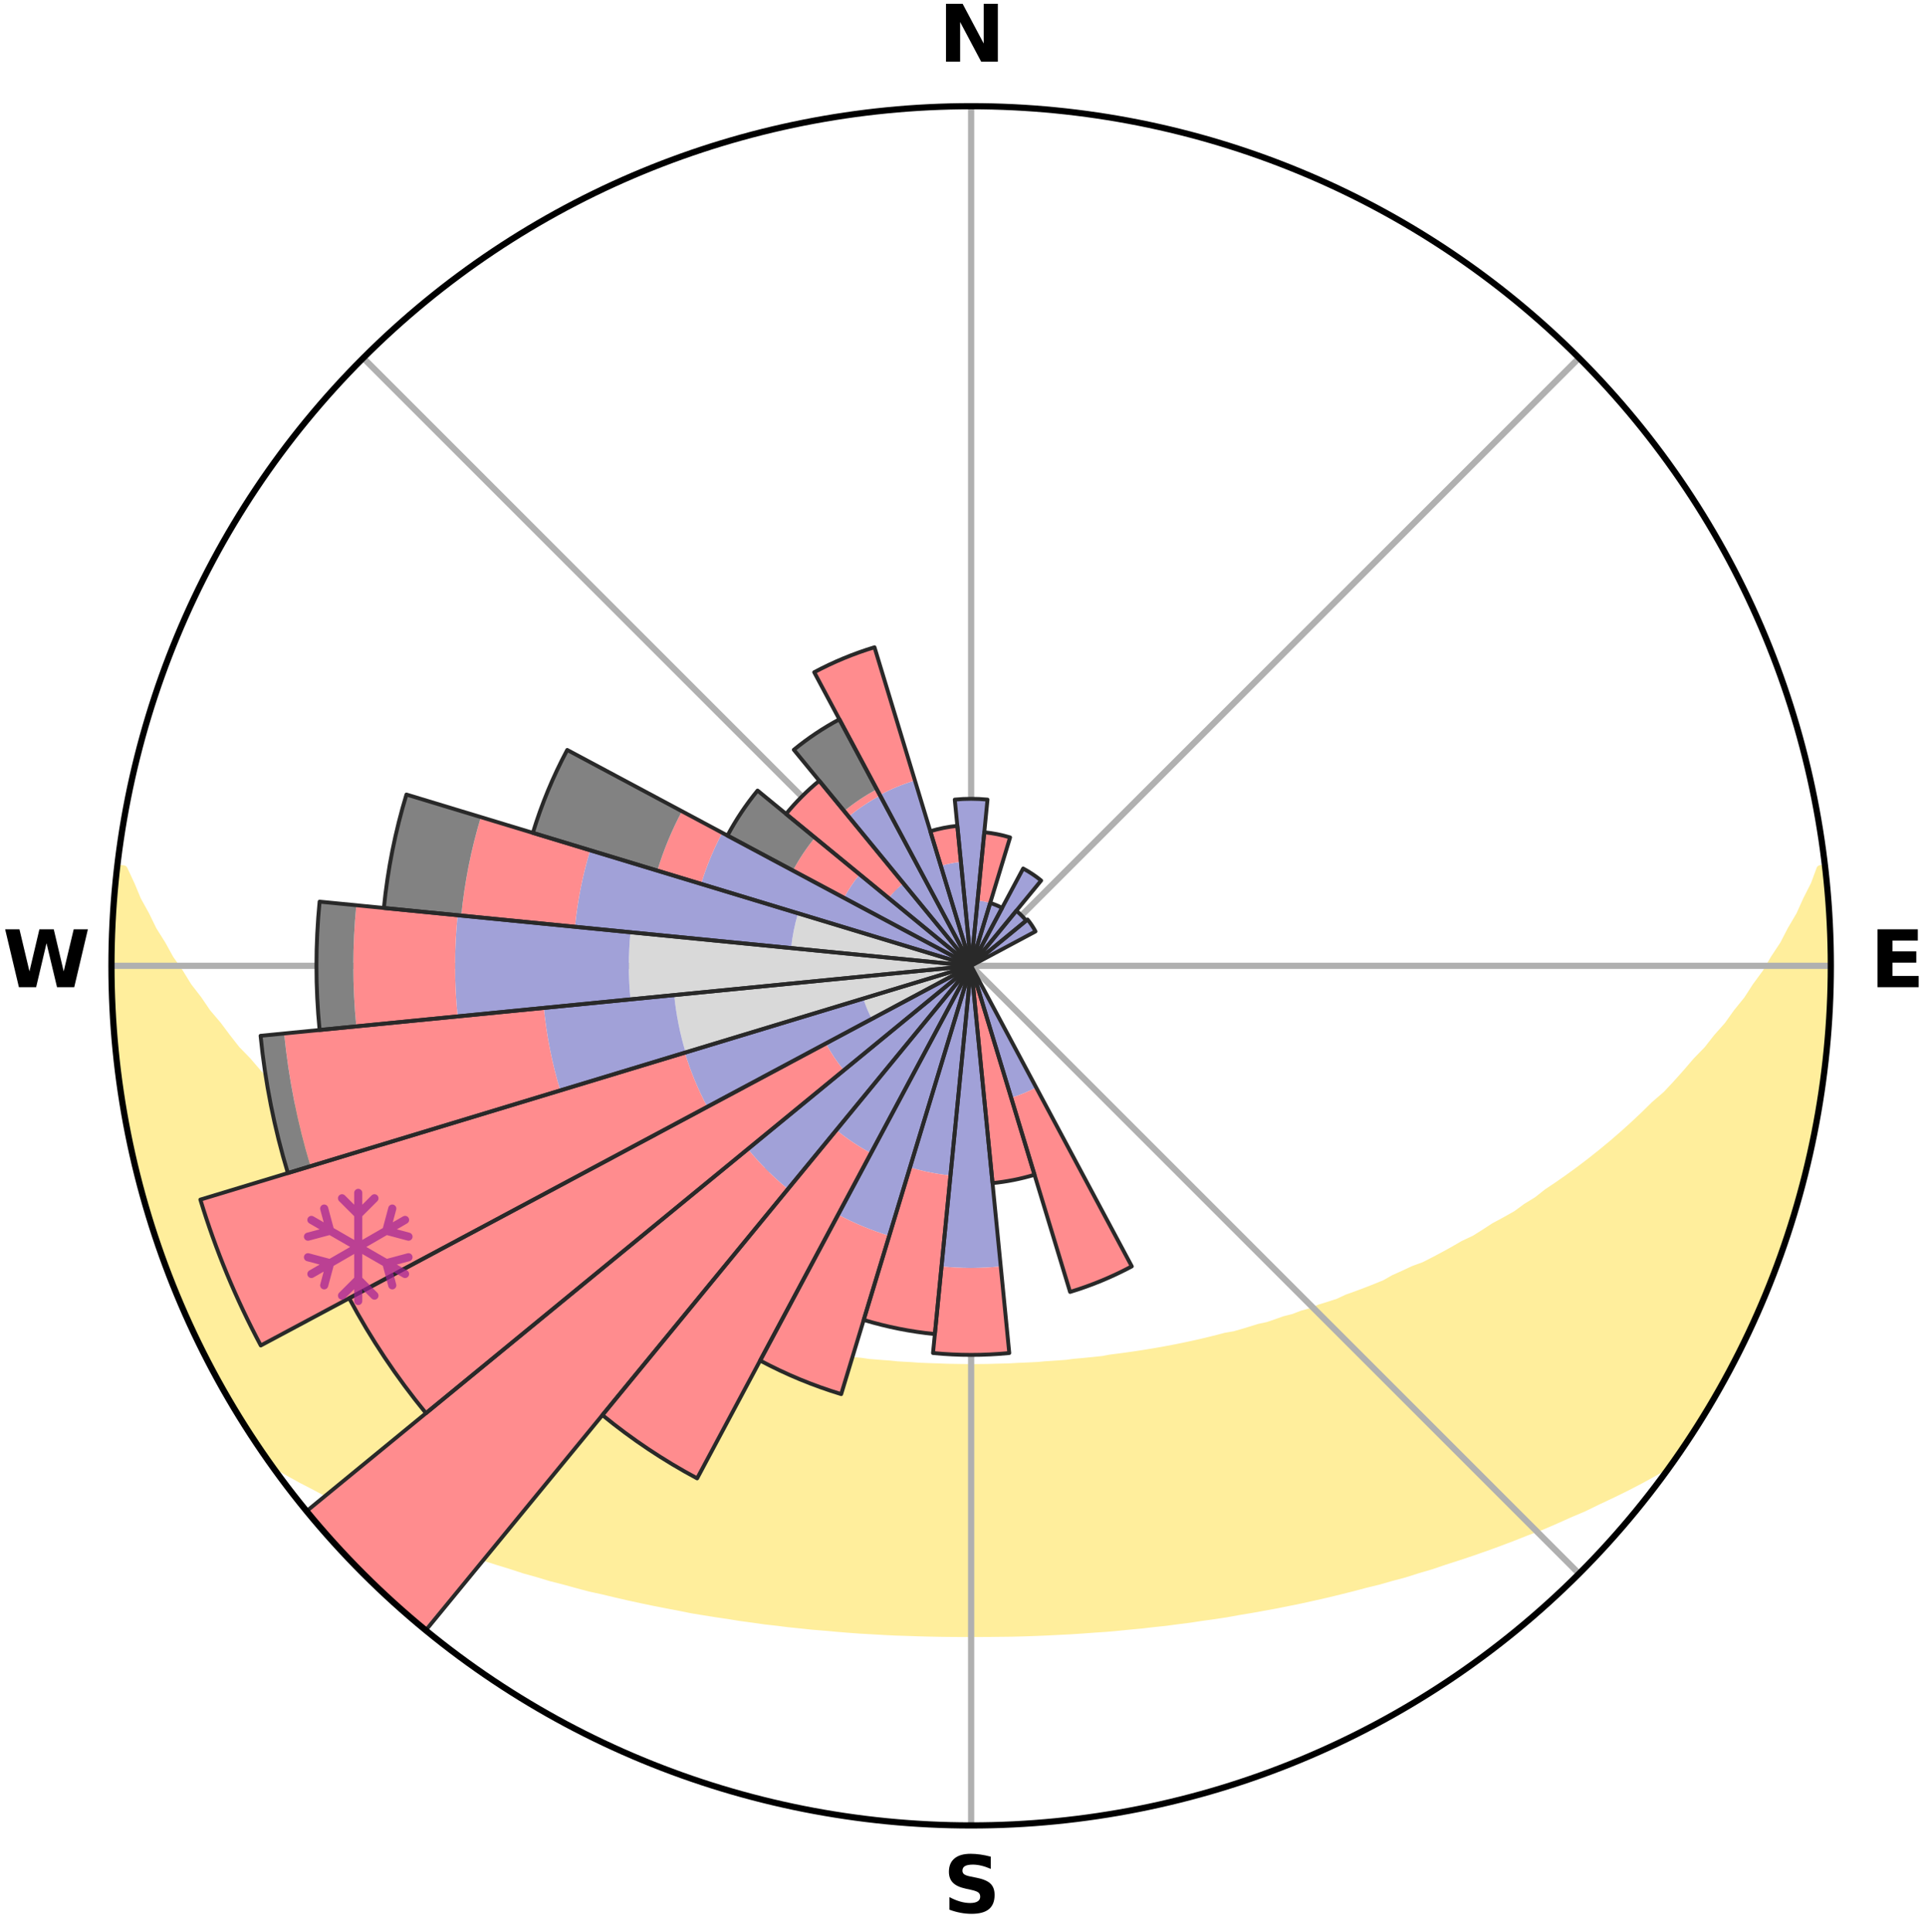 <?xml version="1.0" encoding="utf-8" standalone="no"?>
<!DOCTYPE svg PUBLIC "-//W3C//DTD SVG 1.1//EN"
  "http://www.w3.org/Graphics/SVG/1.1/DTD/svg11.dtd">
<svg xmlns:xlink="http://www.w3.org/1999/xlink" width="248.41pt" height="249.158pt" viewBox="0 0 248.41 249.158" xmlns="http://www.w3.org/2000/svg" version="1.1">
 <title>Ski Rose for San Vito di Cadore</title>
 <defs>
  <style type="text/css">*{stroke-linejoin: round; stroke-linecap: butt}</style>
 </defs>
 <g id="figure_1">
  <g id="patch_1">
   <path d="M 0 249.158 
L 248.41 249.158 
L 248.41 0 
L 0 0 
z
" style="fill: #ffffff"/>
  </g>
  <g id="axes_1">
   <g id="patch_2">
    <path d="M 236.135 124.579 
C 236.135 110.018 233.267 95.599 227.695 82.147 
C 222.122 68.695 213.955 56.471 203.659 46.175 
C 193.363 35.879 181.139 27.711 167.687 22.139 
C 154.235 16.567 139.815 13.699 125.255 13.699 
C 110.694 13.699 96.275 16.567 82.823 22.139 
C 69.371 27.711 57.147 35.879 46.851 46.175 
C 36.555 56.471 28.387 68.695 22.815 82.147 
C 17.243 95.599 14.375 110.018 14.375 124.579 
C 14.375 139.14 17.243 153.559 22.815 167.011 
C 28.387 180.463 36.555 192.687 46.851 202.983 
C 57.147 213.279 69.371 221.447 82.823 227.019 
C 96.275 232.591 110.694 235.459 125.255 235.459 
C 139.815 235.459 154.235 232.591 167.687 227.019 
C 181.139 221.447 193.363 213.279 203.659 202.983 
C 213.955 192.687 222.122 180.463 227.695 167.011 
C 233.267 153.559 236.135 139.14 236.135 124.579 
M 125.255 124.579 
C 125.255 124.579 125.255 124.579 125.255 124.579 
C 125.255 124.579 125.255 124.579 125.255 124.579 
C 125.255 124.579 125.255 124.579 125.255 124.579 
C 125.255 124.579 125.255 124.579 125.255 124.579 
C 125.255 124.579 125.255 124.579 125.255 124.579 
C 125.255 124.579 125.255 124.579 125.255 124.579 
C 125.255 124.579 125.255 124.579 125.255 124.579 
C 125.255 124.579 125.255 124.579 125.255 124.579 
C 125.255 124.579 125.255 124.579 125.255 124.579 
C 125.255 124.579 125.255 124.579 125.255 124.579 
C 125.255 124.579 125.255 124.579 125.255 124.579 
C 125.255 124.579 125.255 124.579 125.255 124.579 
C 125.255 124.579 125.255 124.579 125.255 124.579 
C 125.255 124.579 125.255 124.579 125.255 124.579 
C 125.255 124.579 125.255 124.579 125.255 124.579 
C 125.255 124.579 125.255 124.579 125.255 124.579 
z
" style="fill: #ffffff"/>
   </g>
   <g id="PolyCollection_1">
    <defs>
     <path id="md134ad854a" d="M 235.325 -137.12 
L 234.78 -137.058 
L 234.038 -135.054 
L 233.028 -133.061 
L 232.153 -131.117 
L 231.023 -129.197 
L 230.054 -127.323 
L 228.837 -125.483 
L 227.791 -123.684 
L 226.502 -121.928 
L 225.391 -120.207 
L 224.04 -118.537 
L 222.872 -116.896 
L 221.468 -115.315 
L 220.248 -113.756 
L 218.797 -112.264 
L 217.533 -110.788 
L 216.249 -109.352 
L 214.945 -107.956 
L 213.421 -106.642 
L 212.084 -105.329 
L 210.733 -104.058 
L 209.368 -102.826 
L 207.991 -101.634 
L 206.602 -100.483 
L 205.204 -99.371 
L 203.798 -98.299 
L 202.384 -97.266 
L 200.964 -96.272 
L 199.54 -95.317 
L 198.293 -94.325 
L 196.861 -93.444 
L 195.603 -92.519 
L 194.167 -91.709 
L 192.733 -90.936 
L 191.467 -90.111 
L 190.199 -89.317 
L 188.769 -88.645 
L 187.501 -87.913 
L 186.233 -87.211 
L 184.966 -86.539 
L 183.701 -85.894 
L 182.295 -85.376 
L 181.039 -84.788 
L 179.787 -84.227 
L 178.673 -83.59 
L 177.428 -83.079 
L 176.188 -82.593 
L 174.955 -82.131 
L 173.73 -81.692 
L 172.627 -81.171 
L 171.414 -80.776 
L 170.209 -80.403 
L 169.118 -79.944 
L 167.928 -79.61 
L 166.846 -79.191 
L 165.673 -78.895 
L 164.6 -78.512 
L 163.531 -78.146 
L 162.384 -77.901 
L 161.327 -77.569 
L 160.275 -77.253 
L 159.227 -76.952 
L 158.116 -76.765 
L 157.082 -76.493 
L 156.053 -76.236 
L 155.03 -75.991 
L 154.012 -75.76 
L 152.999 -75.541 
L 151.993 -75.334 
L 150.992 -75.138 
L 149.997 -74.954 
L 149.008 -74.78 
L 148.024 -74.617 
L 147.046 -74.462 
L 146.074 -74.317 
L 145.107 -74.181 
L 144.146 -74.053 
L 143.19 -73.933 
L 142.26 -73.757 
L 141.311 -73.655 
L 140.368 -73.559 
L 139.429 -73.469 
L 138.494 -73.386 
L 137.575 -73.261 
L 136.647 -73.192 
L 135.723 -73.128 
L 134.802 -73.069 
L 133.889 -72.982 
L 132.973 -72.936 
L 132.059 -72.894 
L 131.148 -72.856 
L 130.24 -72.803 
L 129.332 -72.777 
L 128.425 -72.755 
L 127.519 -72.728 
L 126.613 -72.716 
L 125.708 -72.709 
L 124.802 -72.708 
L 123.897 -72.72 
L 122.991 -72.735 
L 122.085 -72.753 
L 121.179 -72.79 
L 120.271 -72.819 
L 119.361 -72.852 
L 118.45 -72.889 
L 117.54 -72.96 
L 116.625 -73.009 
L 115.707 -73.063 
L 114.794 -73.161 
L 113.871 -73.228 
L 112.944 -73.3 
L 112.013 -73.377 
L 111.093 -73.513 
L 110.156 -73.606 
L 109.214 -73.704 
L 108.268 -73.809 
L 107.316 -73.922 
L 106.36 -74.041 
L 105.426 -74.24 
L 104.461 -74.379 
L 103.491 -74.526 
L 102.516 -74.682 
L 101.534 -74.848 
L 100.548 -75.024 
L 99.555 -75.21 
L 98.557 -75.407 
L 97.553 -75.616 
L 96.543 -75.837 
L 95.528 -76.07 
L 94.507 -76.315 
L 93.481 -76.575 
L 92.383 -76.75 
L 91.343 -77.036 
L 90.298 -77.338 
L 89.248 -77.655 
L 88.113 -77.885 
L 87.051 -78.234 
L 85.985 -78.6 
L 84.823 -78.879 
L 83.746 -79.28 
L 82.567 -79.595 
L 81.481 -80.034 
L 80.285 -80.388 
L 79.192 -80.867 
L 77.982 -81.261 
L 76.764 -81.678 
L 75.66 -82.221 
L 74.431 -82.683 
L 73.195 -83.169 
L 71.953 -83.679 
L 70.706 -84.215 
L 69.454 -84.776 
L 68.198 -85.365 
L 66.939 -85.98 
L 65.677 -86.624 
L 64.414 -87.296 
L 63.149 -87.996 
L 61.885 -88.726 
L 60.458 -89.397 
L 59.193 -90.19 
L 57.931 -91.013 
L 56.5 -91.785 
L 55.068 -92.593 
L 53.813 -93.515 
L 52.384 -94.395 
L 51.14 -95.385 
L 49.72 -96.338 
L 48.303 -97.329 
L 46.893 -98.36 
L 45.49 -99.429 
L 44.095 -100.538 
L 42.71 -101.687 
L 41.335 -102.876 
L 39.973 -104.105 
L 38.625 -105.374 
L 37.291 -106.683 
L 35.974 -108.032 
L 34.469 -109.387 
L 33.188 -110.82 
L 31.926 -112.292 
L 30.479 -113.781 
L 29.262 -115.336 
L 28.07 -116.93 
L 26.694 -118.551 
L 25.556 -120.226 
L 24.237 -121.934 
L 23.159 -123.688 
L 21.906 -125.481 
L 20.898 -127.312 
L 19.722 -129.187 
L 18.795 -131.09 
L 17.716 -133.043 
L 16.895 -135.013 
L 15.952 -137.033 
L 15.16 -137.123 
L 15.16 -137.123 
L 14.895 -135.206 
L 14.778 -133.274 
L 14.695 -131.341 
L 14.529 -129.413 
L 14.445 -127.481 
L 14.46 -125.546 
L 14.392 -123.612 
L 14.471 -121.678 
L 14.581 -119.747 
L 14.613 -117.812 
L 14.786 -115.885 
L 14.99 -113.962 
L 15.119 -112.031 
L 15.385 -110.114 
L 15.68 -108.203 
L 15.906 -106.28 
L 16.263 -104.379 
L 16.649 -102.483 
L 17.065 -100.594 
L 17.51 -98.712 
L 17.985 -96.837 
L 18.489 -94.97 
L 19.024 -93.112 
L 19.588 -91.262 
L 20.183 -89.422 
L 20.808 -87.592 
L 21.463 -85.773 
L 22.149 -83.965 
L 22.867 -82.169 
L 23.616 -80.385 
L 24.397 -78.615 
L 25.21 -76.86 
L 26.058 -75.121 
L 26.946 -73.403 
L 27.867 -71.702 
L 28.768 -69.99 
L 29.719 -68.304 
L 30.721 -66.649 
L 31.75 -65.01 
L 32.806 -63.388 
L 33.878 -61.777 
L 35.27 -60.394 
L 37.079 -59.332 
L 38.908 -58.323 
L 40.757 -57.366 
L 42.552 -56.404 
L 44.411 -55.531 
L 46.274 -54.703 
L 48.076 -53.858 
L 49.931 -53.099 
L 51.729 -52.325 
L 53.523 -51.584 
L 55.313 -50.875 
L 57.097 -50.198 
L 58.876 -49.551 
L 60.647 -48.933 
L 62.412 -48.344 
L 64.168 -47.783 
L 65.916 -47.248 
L 67.62 -46.69 
L 69.352 -46.206 
L 71.039 -45.694 
L 72.753 -45.257 
L 74.428 -44.798 
L 76.093 -44.355 
L 77.781 -43.984 
L 79.433 -43.589 
L 81.075 -43.209 
L 82.712 -42.855 
L 84.339 -42.514 
L 85.961 -42.198 
L 87.573 -41.893 
L 89.161 -41.569 
L 90.762 -41.305 
L 92.352 -41.051 
L 93.938 -40.818 
L 95.503 -40.563 
L 97.073 -40.353 
L 98.628 -40.129 
L 100.188 -39.955 
L 101.733 -39.761 
L 103.279 -39.605 
L 104.815 -39.44 
L 106.352 -39.316 
L 107.88 -39.177 
L 109.403 -39.052 
L 110.924 -38.94 
L 112.443 -38.854 
L 113.957 -38.766 
L 115.469 -38.691 
L 116.98 -38.644 
L 118.488 -38.592 
L 119.993 -38.552 
L 121.498 -38.524 
L 123.001 -38.508 
L 124.504 -38.502 
L 126.006 -38.503 
L 127.509 -38.509 
L 129.012 -38.527 
L 130.517 -38.544 
L 132.023 -38.583 
L 133.53 -38.635 
L 135.04 -38.698 
L 136.551 -38.774 
L 138.067 -38.85 
L 139.584 -38.95 
L 141.104 -39.062 
L 142.633 -39.163 
L 144.161 -39.301 
L 145.692 -39.453 
L 147.233 -39.597 
L 148.773 -39.776 
L 150.327 -39.937 
L 151.877 -40.145 
L 153.44 -40.341 
L 155 -40.581 
L 156.58 -40.797 
L 158.163 -41.037 
L 159.74 -41.325 
L 161.34 -41.589 
L 162.944 -41.877 
L 164.56 -42.174 
L 166.179 -42.497 
L 167.81 -42.831 
L 169.445 -43.191 
L 171.091 -43.564 
L 172.74 -43.965 
L 174.401 -44.379 
L 176.065 -44.823 
L 177.77 -45.237 
L 179.454 -45.719 
L 181.177 -46.179 
L 182.87 -46.717 
L 184.61 -47.226 
L 186.32 -47.809 
L 188.076 -48.371 
L 189.84 -48.96 
L 191.61 -49.578 
L 193.388 -50.225 
L 195.172 -50.902 
L 196.96 -51.611 
L 198.805 -52.302 
L 200.603 -53.076 
L 202.404 -53.885 
L 204.266 -54.675 
L 206.069 -55.557 
L 207.926 -56.43 
L 209.785 -57.341 
L 211.629 -58.302 
L 213.463 -59.309 
L 215.267 -60.374 
L 216.62 -61.785 
L 217.702 -63.389 
L 218.753 -65.014 
L 219.795 -66.645 
L 220.77 -68.316 
L 221.729 -69.997 
L 222.634 -71.706 
L 223.548 -73.411 
L 224.411 -75.142 
L 225.317 -76.852 
L 226.099 -78.622 
L 226.904 -80.381 
L 227.606 -82.184 
L 228.363 -83.964 
L 229.073 -85.763 
L 229.736 -87.58 
L 230.352 -89.414 
L 230.984 -91.243 
L 231.5 -93.108 
L 232.088 -94.952 
L 232.566 -96.826 
L 232.948 -98.724 
L 233.458 -100.591 
L 233.895 -102.476 
L 234.152 -104.396 
L 234.542 -106.291 
L 234.892 -108.194 
L 235.183 -110.107 
L 235.277 -112.044 
L 235.512 -113.963 
L 235.708 -115.886 
L 235.866 -117.814 
L 235.978 -119.745 
L 236.065 -121.677 
L 236.115 -123.612 
L 236.123 -125.547 
L 235.93 -127.477 
L 235.87 -129.409 
L 235.785 -131.339 
L 235.667 -133.269 
L 235.507 -135.195 
L 235.325 -137.12 
z
" style="stroke: #ffee9c"/>
    </defs>
    <g clip-path="url(#p788814c1b3)">
     <use xlink:href="#md134ad854a" x="0" y="249.158" style="fill: #ffee9c; stroke: #ffee9c"/>
    </g>
   </g>
   <g id="matplotlib.axis_1">
    <g id="xtick_1">
     <g id="line2d_1">
      <path d="M 125.255 124.579 
L 125.255 13.699 
" clip-path="url(#p788814c1b3)" style="fill: none; stroke: #b0b0b0; stroke-width: 0.8; stroke-linecap: square"/>
     </g>
     <g id="text_1">
      <!-- N -->
      <g transform="translate(121.07 7.958) scale(0.1 -0.1)">
       <defs>
        <path id="DejaVuSans-Bold-4e" d="M 588 4666 
L 1931 4666 
L 3628 1466 
L 3628 4666 
L 4769 4666 
L 4769 0 
L 3425 0 
L 1728 3200 
L 1728 0 
L 588 0 
L 588 4666 
z
" transform="scale(0.016)"/>
       </defs>
       <use xlink:href="#DejaVuSans-Bold-4e"/>
      </g>
     </g>
    </g>
    <g id="xtick_2">
     <g id="line2d_2">
      <path d="M 125.255 124.579 
L 203.659 46.175 
" clip-path="url(#p788814c1b3)" style="fill: none; stroke: #b0b0b0; stroke-width: 0.8; stroke-linecap: square"/>
     </g>
    </g>
    <g id="xtick_3">
     <g id="line2d_3">
      <path d="M 125.255 124.579 
L 236.135 124.579 
" clip-path="url(#p788814c1b3)" style="fill: none; stroke: #b0b0b0; stroke-width: 0.8; stroke-linecap: square"/>
     </g>
     <g id="text_2">
      <!-- E -->
      <g transform="translate(241.219 127.338) scale(0.1 -0.1)">
       <defs>
        <path id="DejaVuSans-Bold-45" d="M 588 4666 
L 3834 4666 
L 3834 3756 
L 1791 3756 
L 1791 2888 
L 3713 2888 
L 3713 1978 
L 1791 1978 
L 1791 909 
L 3903 909 
L 3903 0 
L 588 0 
L 588 4666 
z
" transform="scale(0.016)"/>
       </defs>
       <use xlink:href="#DejaVuSans-Bold-45"/>
      </g>
     </g>
    </g>
    <g id="xtick_4">
     <g id="line2d_4">
      <path d="M 125.255 124.579 
L 203.659 202.983 
" clip-path="url(#p788814c1b3)" style="fill: none; stroke: #b0b0b0; stroke-width: 0.8; stroke-linecap: square"/>
     </g>
    </g>
    <g id="xtick_5">
     <g id="line2d_5">
      <path d="M 125.255 124.579 
L 125.255 235.459 
" clip-path="url(#p788814c1b3)" style="fill: none; stroke: #b0b0b0; stroke-width: 0.8; stroke-linecap: square"/>
     </g>
     <g id="text_3">
      <!-- S -->
      <g transform="translate(121.654 246.718) scale(0.1 -0.1)">
       <defs>
        <path id="DejaVuSans-Bold-53" d="M 3834 4519 
L 3834 3531 
Q 3450 3703 3084 3790 
Q 2719 3878 2394 3878 
Q 1963 3878 1756 3759 
Q 1550 3641 1550 3391 
Q 1550 3203 1689 3098 
Q 1828 2994 2194 2919 
L 2706 2816 
Q 3484 2659 3812 2340 
Q 4141 2022 4141 1434 
Q 4141 663 3683 286 
Q 3225 -91 2284 -91 
Q 1841 -91 1394 -6 
Q 947 78 500 244 
L 500 1259 
Q 947 1022 1364 901 
Q 1781 781 2169 781 
Q 2563 781 2772 912 
Q 2981 1044 2981 1288 
Q 2981 1506 2839 1625 
Q 2697 1744 2272 1838 
L 1806 1941 
Q 1106 2091 782 2419 
Q 459 2747 459 3303 
Q 459 4000 909 4375 
Q 1359 4750 2203 4750 
Q 2588 4750 2994 4692 
Q 3400 4634 3834 4519 
z
" transform="scale(0.016)"/>
       </defs>
       <use xlink:href="#DejaVuSans-Bold-53"/>
      </g>
     </g>
    </g>
    <g id="xtick_6">
     <g id="line2d_6">
      <path d="M 125.255 124.579 
L 46.851 202.983 
" clip-path="url(#p788814c1b3)" style="fill: none; stroke: #b0b0b0; stroke-width: 0.8; stroke-linecap: square"/>
     </g>
    </g>
    <g id="xtick_7">
     <g id="line2d_7">
      <path d="M 125.255 124.579 
L 14.375 124.579 
" clip-path="url(#p788814c1b3)" style="fill: none; stroke: #b0b0b0; stroke-width: 0.8; stroke-linecap: square"/>
     </g>
     <g id="text_4">
      <!-- W -->
      <g transform="translate(0.36 127.338) scale(0.1 -0.1)">
       <defs>
        <path id="DejaVuSans-Bold-57" d="M 191 4666 
L 1344 4666 
L 2150 1275 
L 2950 4666 
L 4109 4666 
L 4909 1275 
L 5716 4666 
L 6859 4666 
L 5759 0 
L 4372 0 
L 3525 3547 
L 2688 0 
L 1300 0 
L 191 4666 
z
" transform="scale(0.016)"/>
       </defs>
       <use xlink:href="#DejaVuSans-Bold-57"/>
      </g>
     </g>
    </g>
    <g id="xtick_8">
     <g id="line2d_8">
      <path d="M 125.255 124.579 
L 46.851 46.175 
" clip-path="url(#p788814c1b3)" style="fill: none; stroke: #b0b0b0; stroke-width: 0.8; stroke-linecap: square"/>
     </g>
    </g>
   </g>
   <g id="matplotlib.axis_2"/>
   <g id="patch_3">
    <path d="M 125.255 124.579 
C 125.255 124.579 125.255 124.579 125.255 124.579 
C 125.255 124.579 125.255 124.579 125.255 124.579 
L 125.255 124.579 
C 125.255 124.579 125.255 124.579 125.255 124.579 
C 125.255 124.579 125.255 124.579 125.255 124.579 
z
" clip-path="url(#p788814c1b3)" style="fill: #d9d9d9"/>
   </g>
   <g id="patch_4">
    <path d="M 125.255 124.579 
C 125.255 124.579 125.255 124.579 125.255 124.579 
C 125.255 124.579 125.255 124.579 125.255 124.579 
L 125.255 124.579 
C 125.255 124.579 125.255 124.579 125.255 124.579 
C 125.255 124.579 125.255 124.579 125.255 124.579 
z
" clip-path="url(#p788814c1b3)" style="fill: #d9d9d9"/>
   </g>
   <g id="patch_5">
    <path d="M 125.255 124.579 
C 125.255 124.579 125.255 124.579 125.255 124.579 
C 125.255 124.579 125.255 124.579 125.255 124.579 
L 125.255 124.579 
C 125.255 124.579 125.255 124.579 125.255 124.579 
C 125.255 124.579 125.255 124.579 125.255 124.579 
z
" clip-path="url(#p788814c1b3)" style="fill: #d9d9d9"/>
   </g>
   <g id="patch_6">
    <path d="M 125.255 124.579 
C 125.255 124.579 125.255 124.579 125.255 124.579 
C 125.255 124.579 125.255 124.579 125.255 124.579 
L 125.255 124.579 
C 125.255 124.579 125.255 124.579 125.255 124.579 
C 125.255 124.579 125.255 124.579 125.255 124.579 
z
" clip-path="url(#p788814c1b3)" style="fill: #d9d9d9"/>
   </g>
   <g id="patch_7">
    <path d="M 125.255 124.579 
C 125.255 124.579 125.255 124.579 125.255 124.579 
C 125.255 124.579 125.255 124.579 125.255 124.579 
L 125.255 124.579 
C 125.255 124.579 125.255 124.579 125.255 124.579 
C 125.255 124.579 125.255 124.579 125.255 124.579 
z
" clip-path="url(#p788814c1b3)" style="fill: #d9d9d9"/>
   </g>
   <g id="patch_8">
    <path d="M 125.255 124.579 
C 125.255 124.579 125.255 124.579 125.255 124.579 
C 125.255 124.579 125.255 124.579 125.255 124.579 
L 125.255 124.579 
C 125.255 124.579 125.255 124.579 125.255 124.579 
C 125.255 124.579 125.255 124.579 125.255 124.579 
z
" clip-path="url(#p788814c1b3)" style="fill: #d9d9d9"/>
   </g>
   <g id="patch_9">
    <path d="M 125.255 124.579 
C 125.255 124.579 125.255 124.579 125.255 124.579 
C 125.255 124.579 125.255 124.579 125.255 124.579 
L 125.255 124.579 
C 125.255 124.579 125.255 124.579 125.255 124.579 
C 125.255 124.579 125.255 124.579 125.255 124.579 
z
" clip-path="url(#p788814c1b3)" style="fill: #d9d9d9"/>
   </g>
   <g id="patch_10">
    <path d="M 125.255 124.579 
C 125.255 124.579 125.255 124.579 125.255 124.579 
C 125.255 124.579 125.255 124.579 125.255 124.579 
L 125.255 124.579 
C 125.255 124.579 125.255 124.579 125.255 124.579 
C 125.255 124.579 125.255 124.579 125.255 124.579 
z
" clip-path="url(#p788814c1b3)" style="fill: #d9d9d9"/>
   </g>
   <g id="patch_11">
    <path d="M 125.255 124.579 
C 125.255 124.579 125.255 124.579 125.255 124.579 
C 125.255 124.579 125.255 124.579 125.255 124.579 
L 125.255 124.579 
C 125.255 124.579 125.255 124.579 125.255 124.579 
C 125.255 124.579 125.255 124.579 125.255 124.579 
z
" clip-path="url(#p788814c1b3)" style="fill: #d9d9d9"/>
   </g>
   <g id="patch_12">
    <path d="M 125.255 124.579 
C 125.255 124.579 125.255 124.579 125.255 124.579 
C 125.255 124.579 125.255 124.579 125.255 124.579 
L 125.255 124.579 
C 125.255 124.579 125.255 124.579 125.255 124.579 
C 125.255 124.579 125.255 124.579 125.255 124.579 
z
" clip-path="url(#p788814c1b3)" style="fill: #d9d9d9"/>
   </g>
   <g id="patch_13">
    <path d="M 125.255 124.579 
C 125.255 124.579 125.255 124.579 125.255 124.579 
C 125.255 124.579 125.255 124.579 125.255 124.579 
L 125.255 124.579 
C 125.255 124.579 125.255 124.579 125.255 124.579 
C 125.255 124.579 125.255 124.579 125.255 124.579 
z
" clip-path="url(#p788814c1b3)" style="fill: #d9d9d9"/>
   </g>
   <g id="patch_14">
    <path d="M 125.255 124.579 
C 125.255 124.579 125.255 124.579 125.255 124.579 
C 125.255 124.579 125.255 124.579 125.255 124.579 
L 125.255 124.579 
C 125.255 124.579 125.255 124.579 125.255 124.579 
C 125.255 124.579 125.255 124.579 125.255 124.579 
z
" clip-path="url(#p788814c1b3)" style="fill: #d9d9d9"/>
   </g>
   <g id="patch_15">
    <path d="M 125.255 124.579 
C 125.255 124.579 125.255 124.579 125.255 124.579 
C 125.255 124.579 125.255 124.579 125.255 124.579 
L 125.255 124.579 
C 125.255 124.579 125.255 124.579 125.255 124.579 
C 125.255 124.579 125.255 124.579 125.255 124.579 
z
" clip-path="url(#p788814c1b3)" style="fill: #d9d9d9"/>
   </g>
   <g id="patch_16">
    <path d="M 125.255 124.579 
C 125.255 124.579 125.255 124.579 125.255 124.579 
C 125.255 124.579 125.255 124.579 125.255 124.579 
L 125.255 124.579 
C 125.255 124.579 125.255 124.579 125.255 124.579 
C 125.255 124.579 125.255 124.579 125.255 124.579 
z
" clip-path="url(#p788814c1b3)" style="fill: #d9d9d9"/>
   </g>
   <g id="patch_17">
    <path d="M 125.255 124.579 
C 125.255 124.579 125.255 124.579 125.255 124.579 
C 125.255 124.579 125.255 124.579 125.255 124.579 
L 125.255 124.579 
C 125.255 124.579 125.255 124.579 125.255 124.579 
C 125.255 124.579 125.255 124.579 125.255 124.579 
z
" clip-path="url(#p788814c1b3)" style="fill: #d9d9d9"/>
   </g>
   <g id="patch_18">
    <path d="M 125.255 124.579 
C 125.255 124.579 125.255 124.579 125.255 124.579 
C 125.255 124.579 125.255 124.579 125.255 124.579 
L 125.255 124.579 
C 125.255 124.579 125.255 124.579 125.255 124.579 
C 125.255 124.579 125.255 124.579 125.255 124.579 
z
" clip-path="url(#p788814c1b3)" style="fill: #d9d9d9"/>
   </g>
   <g id="patch_19">
    <path d="M 125.255 124.579 
C 125.255 124.579 125.255 124.579 125.255 124.579 
C 125.255 124.579 125.255 124.579 125.255 124.579 
L 125.255 124.579 
C 125.255 124.579 125.255 124.579 125.255 124.579 
C 125.255 124.579 125.255 124.579 125.255 124.579 
z
" clip-path="url(#p788814c1b3)" style="fill: #d9d9d9"/>
   </g>
   <g id="patch_20">
    <path d="M 125.255 124.579 
C 125.255 124.579 125.255 124.579 125.255 124.579 
C 125.255 124.579 125.255 124.579 125.255 124.579 
L 125.255 124.579 
C 125.255 124.579 125.255 124.579 125.255 124.579 
C 125.255 124.579 125.255 124.579 125.255 124.579 
z
" clip-path="url(#p788814c1b3)" style="fill: #d9d9d9"/>
   </g>
   <g id="patch_21">
    <path d="M 125.255 124.579 
C 125.255 124.579 125.255 124.579 125.255 124.579 
C 125.255 124.579 125.255 124.579 125.255 124.579 
L 125.255 124.579 
C 125.255 124.579 125.255 124.579 125.255 124.579 
C 125.255 124.579 125.255 124.579 125.255 124.579 
z
" clip-path="url(#p788814c1b3)" style="fill: #d9d9d9"/>
   </g>
   <g id="patch_22">
    <path d="M 125.255 124.579 
C 125.255 124.579 125.255 124.579 125.255 124.579 
C 125.255 124.579 125.255 124.579 125.255 124.579 
L 125.255 124.579 
C 125.255 124.579 125.255 124.579 125.255 124.579 
C 125.255 124.579 125.255 124.579 125.255 124.579 
z
" clip-path="url(#p788814c1b3)" style="fill: #d9d9d9"/>
   </g>
   <g id="patch_23">
    <path d="M 125.255 124.579 
C 125.255 124.579 125.255 124.579 125.255 124.579 
C 125.255 124.579 125.255 124.579 125.255 124.579 
L 125.255 124.579 
C 125.255 124.579 125.255 124.579 125.255 124.579 
C 125.255 124.579 125.255 124.579 125.255 124.579 
z
" clip-path="url(#p788814c1b3)" style="fill: #d9d9d9"/>
   </g>
   <g id="patch_24">
    <path d="M 125.255 124.579 
C 125.255 124.579 125.255 124.579 125.255 124.579 
C 125.255 124.579 125.255 124.579 125.255 124.579 
L 125.255 124.579 
C 125.255 124.579 125.255 124.579 125.255 124.579 
C 125.255 124.579 125.255 124.579 125.255 124.579 
z
" clip-path="url(#p788814c1b3)" style="fill: #d9d9d9"/>
   </g>
   <g id="patch_25">
    <path d="M 125.255 124.579 
C 125.255 124.579 125.255 124.579 125.255 124.579 
C 125.255 124.579 125.255 124.579 125.255 124.579 
L 111.356 128.795 
C 111.494 129.25 111.654 129.698 111.836 130.137 
C 112.018 130.576 112.222 131.006 112.446 131.426 
z
" clip-path="url(#p788814c1b3)" style="fill: #d9d9d9"/>
   </g>
   <g id="patch_26">
    <path d="M 125.255 124.579 
C 125.255 124.579 125.255 124.579 125.255 124.579 
C 125.255 124.579 125.255 124.579 125.255 124.579 
L 86.958 128.351 
C 87.081 129.605 87.266 130.851 87.512 132.087 
C 87.758 133.322 88.064 134.545 88.429 135.75 
z
" clip-path="url(#p788814c1b3)" style="fill: #d9d9d9"/>
   </g>
   <g id="patch_27">
    <path d="M 125.255 124.579 
C 125.255 124.579 125.255 124.579 125.255 124.579 
C 125.255 124.579 125.255 124.579 125.255 124.579 
L 81.318 120.252 
C 81.176 121.69 81.105 123.134 81.105 124.579 
C 81.105 126.024 81.176 127.468 81.318 128.907 
z
" clip-path="url(#p788814c1b3)" style="fill: #d9d9d9"/>
   </g>
   <g id="patch_28">
    <path d="M 125.255 124.579 
C 125.255 124.579 125.255 124.579 125.255 124.579 
C 125.255 124.579 125.255 124.579 125.255 124.579 
L 102.93 117.807 
C 102.708 118.538 102.523 119.279 102.374 120.028 
C 102.225 120.777 102.113 121.532 102.038 122.292 
z
" clip-path="url(#p788814c1b3)" style="fill: #d9d9d9"/>
   </g>
   <g id="patch_29">
    <path d="M 125.255 124.579 
C 125.255 124.579 125.255 124.579 125.255 124.579 
C 125.255 124.579 125.255 124.579 125.255 124.579 
L 125.255 124.579 
C 125.255 124.579 125.255 124.579 125.255 124.579 
C 125.255 124.579 125.255 124.579 125.255 124.579 
z
" clip-path="url(#p788814c1b3)" style="fill: #d9d9d9"/>
   </g>
   <g id="patch_30">
    <path d="M 125.255 124.579 
C 125.255 124.579 125.255 124.579 125.255 124.579 
C 125.255 124.579 125.255 124.579 125.255 124.579 
L 125.255 124.579 
C 125.255 124.579 125.255 124.579 125.255 124.579 
C 125.255 124.579 125.255 124.579 125.255 124.579 
z
" clip-path="url(#p788814c1b3)" style="fill: #d9d9d9"/>
   </g>
   <g id="patch_31">
    <path d="M 125.255 124.579 
C 125.255 124.579 125.255 124.579 125.255 124.579 
C 125.255 124.579 125.255 124.579 125.255 124.579 
L 125.255 124.579 
C 125.255 124.579 125.255 124.579 125.255 124.579 
C 125.255 124.579 125.255 124.579 125.255 124.579 
z
" clip-path="url(#p788814c1b3)" style="fill: #d9d9d9"/>
   </g>
   <g id="patch_32">
    <path d="M 125.255 124.579 
C 125.255 124.579 125.255 124.579 125.255 124.579 
C 125.255 124.579 125.255 124.579 125.255 124.579 
L 125.255 124.579 
C 125.255 124.579 125.255 124.579 125.255 124.579 
C 125.255 124.579 125.255 124.579 125.255 124.579 
z
" clip-path="url(#p788814c1b3)" style="fill: #d9d9d9"/>
   </g>
   <g id="patch_33">
    <path d="M 125.255 124.579 
C 125.255 124.579 125.255 124.579 125.255 124.579 
C 125.255 124.579 125.255 124.579 125.255 124.579 
L 124.412 121.799 
C 124.321 121.827 124.231 121.859 124.143 121.895 
C 124.055 121.932 123.969 121.972 123.886 122.017 
z
" clip-path="url(#p788814c1b3)" style="fill: #d9d9d9"/>
   </g>
   <g id="patch_34">
    <path d="M 125.255 124.579 
C 125.255 124.579 125.255 124.579 125.255 124.579 
C 125.255 124.579 125.255 124.579 125.255 124.579 
L 125.255 124.579 
C 125.255 124.579 125.255 124.579 125.255 124.579 
C 125.255 124.579 125.255 124.579 125.255 124.579 
z
" clip-path="url(#p788814c1b3)" style="fill: #d9d9d9"/>
   </g>
   <g id="patch_35">
    <path d="M 125.255 124.579 
C 125.255 124.579 125.255 124.579 125.255 124.579 
C 125.255 124.579 125.255 124.579 125.255 124.579 
L 127.366 103.14 
C 126.665 103.071 125.96 103.036 125.255 103.036 
C 124.55 103.036 123.845 103.071 123.143 103.14 
z
" clip-path="url(#p788814c1b3)" style="fill: #a1a1d8"/>
   </g>
   <g id="patch_36">
    <path d="M 125.255 124.579 
C 125.255 124.579 125.255 124.579 125.255 124.579 
C 125.255 124.579 125.255 124.579 125.255 124.579 
L 127.713 116.475 
C 127.448 116.394 127.179 116.327 126.907 116.273 
C 126.635 116.219 126.361 116.178 126.085 116.151 
z
" clip-path="url(#p788814c1b3)" style="fill: #a1a1d8"/>
   </g>
   <g id="patch_37">
    <path d="M 125.255 124.579 
C 125.255 124.579 125.255 124.579 125.255 124.579 
C 125.255 124.579 125.255 124.579 125.255 124.579 
L 129.247 117.11 
C 129.003 116.979 128.752 116.861 128.496 116.755 
C 128.24 116.649 127.979 116.555 127.713 116.475 
z
" clip-path="url(#p788814c1b3)" style="fill: #a1a1d8"/>
   </g>
   <g id="patch_38">
    <path d="M 125.255 124.579 
C 125.255 124.579 125.255 124.579 125.255 124.579 
C 125.255 124.579 125.255 124.579 125.255 124.579 
L 134.283 113.579 
C 133.923 113.283 133.548 113.005 133.161 112.747 
C 132.774 112.488 132.374 112.248 131.963 112.029 
z
" clip-path="url(#p788814c1b3)" style="fill: #a1a1d8"/>
   </g>
   <g id="patch_39">
    <path d="M 125.255 124.579 
C 125.255 124.579 125.255 124.579 125.255 124.579 
C 125.255 124.579 125.255 124.579 125.255 124.579 
L 132.356 118.752 
C 132.165 118.519 131.963 118.296 131.75 118.084 
C 131.538 117.871 131.315 117.669 131.082 117.478 
z
" clip-path="url(#p788814c1b3)" style="fill: #a1a1d8"/>
   </g>
   <g id="patch_40">
    <path d="M 125.255 124.579 
C 125.255 124.579 125.255 124.579 125.255 124.579 
C 125.255 124.579 125.255 124.579 125.255 124.579 
L 133.556 120.142 
C 133.411 119.87 133.252 119.606 133.081 119.35 
C 132.91 119.093 132.726 118.846 132.531 118.608 
z
" clip-path="url(#p788814c1b3)" style="fill: #a1a1d8"/>
   </g>
   <g id="patch_41">
    <path d="M 125.255 124.579 
C 125.255 124.579 125.255 124.579 125.255 124.579 
C 125.255 124.579 125.255 124.579 125.255 124.579 
L 125.255 124.579 
C 125.255 124.579 125.255 124.579 125.255 124.579 
C 125.255 124.579 125.255 124.579 125.255 124.579 
z
" clip-path="url(#p788814c1b3)" style="fill: #a1a1d8"/>
   </g>
   <g id="patch_42">
    <path d="M 125.255 124.579 
C 125.255 124.579 125.255 124.579 125.255 124.579 
C 125.255 124.579 125.255 124.579 125.255 124.579 
L 125.255 124.579 
C 125.255 124.579 125.255 124.579 125.255 124.579 
C 125.255 124.579 125.255 124.579 125.255 124.579 
z
" clip-path="url(#p788814c1b3)" style="fill: #a1a1d8"/>
   </g>
   <g id="patch_43">
    <path d="M 125.255 124.579 
C 125.255 124.579 125.255 124.579 125.255 124.579 
C 125.255 124.579 125.255 124.579 125.255 124.579 
L 125.255 124.579 
C 125.255 124.579 125.255 124.579 125.255 124.579 
C 125.255 124.579 125.255 124.579 125.255 124.579 
z
" clip-path="url(#p788814c1b3)" style="fill: #a1a1d8"/>
   </g>
   <g id="patch_44">
    <path d="M 125.255 124.579 
C 125.255 124.579 125.255 124.579 125.255 124.579 
C 125.255 124.579 125.255 124.579 125.255 124.579 
L 125.255 124.579 
C 125.255 124.579 125.255 124.579 125.255 124.579 
C 125.255 124.579 125.255 124.579 125.255 124.579 
z
" clip-path="url(#p788814c1b3)" style="fill: #a1a1d8"/>
   </g>
   <g id="patch_45">
    <path d="M 125.255 124.579 
C 125.255 124.579 125.255 124.579 125.255 124.579 
C 125.255 124.579 125.255 124.579 125.255 124.579 
L 125.255 124.579 
C 125.255 124.579 125.255 124.579 125.255 124.579 
C 125.255 124.579 125.255 124.579 125.255 124.579 
z
" clip-path="url(#p788814c1b3)" style="fill: #a1a1d8"/>
   </g>
   <g id="patch_46">
    <path d="M 125.255 124.579 
C 125.255 124.579 125.255 124.579 125.255 124.579 
C 125.255 124.579 125.255 124.579 125.255 124.579 
L 125.255 124.579 
C 125.255 124.579 125.255 124.579 125.255 124.579 
C 125.255 124.579 125.255 124.579 125.255 124.579 
z
" clip-path="url(#p788814c1b3)" style="fill: #a1a1d8"/>
   </g>
   <g id="patch_47">
    <path d="M 125.255 124.579 
C 125.255 124.579 125.255 124.579 125.255 124.579 
C 125.255 124.579 125.255 124.579 125.255 124.579 
L 125.255 124.579 
C 125.255 124.579 125.255 124.579 125.255 124.579 
C 125.255 124.579 125.255 124.579 125.255 124.579 
z
" clip-path="url(#p788814c1b3)" style="fill: #a1a1d8"/>
   </g>
   <g id="patch_48">
    <path d="M 125.255 124.579 
C 125.255 124.579 125.255 124.579 125.255 124.579 
C 125.255 124.579 125.255 124.579 125.255 124.579 
L 125.255 124.579 
C 125.255 124.579 125.255 124.579 125.255 124.579 
C 125.255 124.579 125.255 124.579 125.255 124.579 
z
" clip-path="url(#p788814c1b3)" style="fill: #a1a1d8"/>
   </g>
   <g id="patch_49">
    <path d="M 125.255 124.579 
C 125.255 124.579 125.255 124.579 125.255 124.579 
C 125.255 124.579 125.255 124.579 125.255 124.579 
L 130.419 141.602 
C 130.976 141.433 131.524 141.236 132.062 141.013 
C 132.6 140.791 133.127 140.542 133.64 140.267 
z
" clip-path="url(#p788814c1b3)" style="fill: #a1a1d8"/>
   </g>
   <g id="patch_50">
    <path d="M 125.255 124.579 
C 125.255 124.579 125.255 124.579 125.255 124.579 
C 125.255 124.579 125.255 124.579 125.255 124.579 
L 125.255 124.579 
C 125.255 124.579 125.255 124.579 125.255 124.579 
C 125.255 124.579 125.255 124.579 125.255 124.579 
z
" clip-path="url(#p788814c1b3)" style="fill: #a1a1d8"/>
   </g>
   <g id="patch_51">
    <path d="M 125.255 124.579 
C 125.255 124.579 125.255 124.579 125.255 124.579 
C 125.255 124.579 125.255 124.579 125.255 124.579 
L 121.435 163.364 
C 122.704 163.489 123.979 163.552 125.255 163.552 
C 126.53 163.552 127.805 163.489 129.075 163.364 
z
" clip-path="url(#p788814c1b3)" style="fill: #a1a1d8"/>
   </g>
   <g id="patch_52">
    <path d="M 125.255 124.579 
C 125.255 124.579 125.255 124.579 125.255 124.579 
C 125.255 124.579 125.255 124.579 125.255 124.579 
L 117.367 150.581 
C 118.218 150.84 119.081 151.056 119.954 151.229 
C 120.826 151.403 121.706 151.533 122.591 151.621 
z
" clip-path="url(#p788814c1b3)" style="fill: #a1a1d8"/>
   </g>
   <g id="patch_53">
    <path d="M 125.255 124.579 
C 125.255 124.579 125.255 124.579 125.255 124.579 
C 125.255 124.579 125.255 124.579 125.255 124.579 
L 108.097 156.679 
C 109.148 157.241 110.225 157.75 111.326 158.206 
C 112.427 158.662 113.549 159.064 114.689 159.409 
z
" clip-path="url(#p788814c1b3)" style="fill: #a1a1d8"/>
   </g>
   <g id="patch_54">
    <path d="M 125.255 124.579 
C 125.255 124.579 125.255 124.579 125.255 124.579 
C 125.255 124.579 125.255 124.579 125.255 124.579 
L 107.87 145.763 
C 108.563 146.332 109.284 146.867 110.03 147.365 
C 110.776 147.863 111.545 148.325 112.337 148.747 
z
" clip-path="url(#p788814c1b3)" style="fill: #a1a1d8"/>
   </g>
   <g id="patch_55">
    <path d="M 125.255 124.579 
C 125.255 124.579 125.255 124.579 125.255 124.579 
C 125.255 124.579 125.255 124.579 125.255 124.579 
L 96.455 148.215 
C 97.229 149.157 98.048 150.061 98.91 150.924 
C 99.773 151.786 100.677 152.605 101.619 153.379 
z
" clip-path="url(#p788814c1b3)" style="fill: #a1a1d8"/>
   </g>
   <g id="patch_56">
    <path d="M 125.255 124.579 
C 125.255 124.579 125.255 124.579 125.255 124.579 
C 125.255 124.579 125.255 124.579 125.255 124.579 
L 106.517 134.595 
C 106.844 135.208 107.202 135.805 107.588 136.383 
C 107.975 136.962 108.389 137.521 108.831 138.058 
z
" clip-path="url(#p788814c1b3)" style="fill: #a1a1d8"/>
   </g>
   <g id="patch_57">
    <path d="M 112.446 131.426 
C 112.222 131.006 112.018 130.576 111.836 130.137 
C 111.654 129.698 111.494 129.25 111.356 128.795 
L 88.325 135.782 
C 88.691 136.99 89.117 138.181 89.601 139.348 
C 90.084 140.515 90.624 141.657 91.22 142.771 
z
" clip-path="url(#p788814c1b3)" style="fill: #a1a1d8"/>
   </g>
   <g id="patch_58">
    <path d="M 88.429 135.75 
C 88.064 134.545 87.758 133.322 87.512 132.087 
C 87.266 130.851 87.081 129.605 86.958 128.351 
L 70.139 130.008 
C 70.316 131.812 70.582 133.606 70.936 135.384 
C 71.29 137.162 71.731 138.921 72.257 140.656 
z
" clip-path="url(#p788814c1b3)" style="fill: #a1a1d8"/>
   </g>
   <g id="patch_59">
    <path d="M 81.318 128.907 
C 81.176 127.468 81.105 126.024 81.105 124.579 
C 81.105 123.134 81.176 121.69 81.318 120.252 
L 59.017 118.055 
C 58.803 120.223 58.696 122.401 58.696 124.579 
C 58.696 126.758 58.803 128.935 59.017 131.103 
z
" clip-path="url(#p788814c1b3)" style="fill: #a1a1d8"/>
   </g>
   <g id="patch_60">
    <path d="M 102.038 122.292 
C 102.113 121.532 102.225 120.777 102.374 120.028 
C 102.523 119.279 102.708 118.538 102.93 117.807 
L 76.115 109.673 
C 75.627 111.281 75.219 112.912 74.891 114.561 
C 74.563 116.209 74.316 117.873 74.151 119.546 
z
" clip-path="url(#p788814c1b3)" style="fill: #a1a1d8"/>
   </g>
   <g id="patch_61">
    <path d="M 125.255 124.579 
C 125.255 124.579 125.255 124.579 125.255 124.579 
C 125.255 124.579 125.255 124.579 125.255 124.579 
L 93.155 107.421 
C 92.593 108.472 92.084 109.55 91.628 110.65 
C 91.172 111.751 90.77 112.873 90.424 114.013 
z
" clip-path="url(#p788814c1b3)" style="fill: #a1a1d8"/>
   </g>
   <g id="patch_62">
    <path d="M 125.255 124.579 
C 125.255 124.579 125.255 124.579 125.255 124.579 
C 125.255 124.579 125.255 124.579 125.255 124.579 
L 110.877 112.779 
C 110.491 113.25 110.128 113.739 109.789 114.245 
C 109.451 114.752 109.138 115.274 108.851 115.811 
z
" clip-path="url(#p788814c1b3)" style="fill: #a1a1d8"/>
   </g>
   <g id="patch_63">
    <path d="M 125.255 124.579 
C 125.255 124.579 125.255 124.579 125.255 124.579 
C 125.255 124.579 125.255 124.579 125.255 124.579 
L 116.514 113.928 
C 116.165 114.214 115.831 114.517 115.512 114.836 
C 115.193 115.155 114.89 115.489 114.604 115.838 
z
" clip-path="url(#p788814c1b3)" style="fill: #a1a1d8"/>
   </g>
   <g id="patch_64">
    <path d="M 125.255 124.579 
C 125.255 124.579 125.255 124.579 125.255 124.579 
C 125.255 124.579 125.255 124.579 125.255 124.579 
L 113.515 102.616 
C 112.796 103 112.097 103.419 111.419 103.872 
C 110.741 104.325 110.086 104.811 109.456 105.328 
z
" clip-path="url(#p788814c1b3)" style="fill: #a1a1d8"/>
   </g>
   <g id="patch_65">
    <path d="M 123.886 122.017 
C 123.969 121.972 124.055 121.932 124.143 121.895 
C 124.231 121.859 124.321 121.827 124.412 121.799 
L 118.001 100.667 
C 117.218 100.904 116.448 101.18 115.692 101.493 
C 114.937 101.806 114.197 102.156 113.475 102.541 
z
" clip-path="url(#p788814c1b3)" style="fill: #a1a1d8"/>
   </g>
   <g id="patch_66">
    <path d="M 125.255 124.579 
C 125.255 124.579 125.255 124.579 125.255 124.579 
C 125.255 124.579 125.255 124.579 125.255 124.579 
L 123.935 111.175 
C 123.496 111.218 123.06 111.283 122.627 111.369 
C 122.195 111.455 121.767 111.562 121.345 111.69 
z
" clip-path="url(#p788814c1b3)" style="fill: #a1a1d8"/>
   </g>
   <g id="patch_67">
    <path d="M 123.143 103.14 
C 123.845 103.071 124.55 103.036 125.255 103.036 
C 125.96 103.036 126.665 103.071 127.366 103.14 
L 127.366 103.14 
C 126.665 103.071 125.96 103.036 125.255 103.036 
C 124.55 103.036 123.845 103.071 123.143 103.14 
z
" clip-path="url(#p788814c1b3)" style="fill: #ff8c8e"/>
   </g>
   <g id="patch_68">
    <path d="M 126.085 116.151 
C 126.361 116.178 126.635 116.219 126.907 116.273 
C 127.179 116.327 127.448 116.394 127.713 116.475 
L 130.279 108.017 
C 129.737 107.852 129.187 107.715 128.631 107.604 
C 128.076 107.493 127.515 107.41 126.951 107.355 
z
" clip-path="url(#p788814c1b3)" style="fill: #ff8c8e"/>
   </g>
   <g id="patch_69">
    <path d="M 127.713 116.475 
C 127.979 116.555 128.24 116.649 128.496 116.755 
C 128.752 116.861 129.003 116.979 129.247 117.11 
L 129.247 117.11 
C 129.003 116.979 128.752 116.861 128.496 116.755 
C 128.24 116.649 127.979 116.555 127.713 116.475 
z
" clip-path="url(#p788814c1b3)" style="fill: #ff8c8e"/>
   </g>
   <g id="patch_70">
    <path d="M 131.963 112.029 
C 132.374 112.248 132.774 112.488 133.161 112.747 
C 133.548 113.005 133.923 113.283 134.283 113.579 
L 134.283 113.579 
C 133.923 113.283 133.548 113.005 133.161 112.747 
C 132.774 112.488 132.374 112.248 131.963 112.029 
z
" clip-path="url(#p788814c1b3)" style="fill: #ff8c8e"/>
   </g>
   <g id="patch_71">
    <path d="M 131.082 117.478 
C 131.315 117.669 131.538 117.871 131.75 118.084 
C 131.963 118.296 132.165 118.519 132.356 118.752 
L 132.356 118.752 
C 132.165 118.519 131.963 118.296 131.75 118.084 
C 131.538 117.871 131.315 117.669 131.082 117.478 
z
" clip-path="url(#p788814c1b3)" style="fill: #ff8c8e"/>
   </g>
   <g id="patch_72">
    <path d="M 132.531 118.608 
C 132.726 118.846 132.91 119.093 133.081 119.35 
C 133.252 119.606 133.411 119.87 133.556 120.142 
L 133.556 120.142 
C 133.411 119.87 133.252 119.606 133.081 119.35 
C 132.91 119.093 132.726 118.846 132.531 118.608 
z
" clip-path="url(#p788814c1b3)" style="fill: #ff8c8e"/>
   </g>
   <g id="patch_73">
    <path d="M 125.255 124.579 
C 125.255 124.579 125.255 124.579 125.255 124.579 
C 125.255 124.579 125.255 124.579 125.255 124.579 
L 125.255 124.579 
C 125.255 124.579 125.255 124.579 125.255 124.579 
C 125.255 124.579 125.255 124.579 125.255 124.579 
z
" clip-path="url(#p788814c1b3)" style="fill: #ff8c8e"/>
   </g>
   <g id="patch_74">
    <path d="M 125.255 124.579 
C 125.255 124.579 125.255 124.579 125.255 124.579 
C 125.255 124.579 125.255 124.579 125.255 124.579 
L 125.255 124.579 
C 125.255 124.579 125.255 124.579 125.255 124.579 
C 125.255 124.579 125.255 124.579 125.255 124.579 
z
" clip-path="url(#p788814c1b3)" style="fill: #ff8c8e"/>
   </g>
   <g id="patch_75">
    <path d="M 125.255 124.579 
C 125.255 124.579 125.255 124.579 125.255 124.579 
C 125.255 124.579 125.255 124.579 125.255 124.579 
L 125.255 124.579 
C 125.255 124.579 125.255 124.579 125.255 124.579 
C 125.255 124.579 125.255 124.579 125.255 124.579 
z
" clip-path="url(#p788814c1b3)" style="fill: #ff8c8e"/>
   </g>
   <g id="patch_76">
    <path d="M 125.255 124.579 
C 125.255 124.579 125.255 124.579 125.255 124.579 
C 125.255 124.579 125.255 124.579 125.255 124.579 
L 125.255 124.579 
C 125.255 124.579 125.255 124.579 125.255 124.579 
C 125.255 124.579 125.255 124.579 125.255 124.579 
z
" clip-path="url(#p788814c1b3)" style="fill: #ff8c8e"/>
   </g>
   <g id="patch_77">
    <path d="M 125.255 124.579 
C 125.255 124.579 125.255 124.579 125.255 124.579 
C 125.255 124.579 125.255 124.579 125.255 124.579 
L 125.255 124.579 
C 125.255 124.579 125.255 124.579 125.255 124.579 
C 125.255 124.579 125.255 124.579 125.255 124.579 
z
" clip-path="url(#p788814c1b3)" style="fill: #ff8c8e"/>
   </g>
   <g id="patch_78">
    <path d="M 125.255 124.579 
C 125.255 124.579 125.255 124.579 125.255 124.579 
C 125.255 124.579 125.255 124.579 125.255 124.579 
L 125.255 124.579 
C 125.255 124.579 125.255 124.579 125.255 124.579 
C 125.255 124.579 125.255 124.579 125.255 124.579 
z
" clip-path="url(#p788814c1b3)" style="fill: #ff8c8e"/>
   </g>
   <g id="patch_79">
    <path d="M 125.255 124.579 
C 125.255 124.579 125.255 124.579 125.255 124.579 
C 125.255 124.579 125.255 124.579 125.255 124.579 
L 125.255 124.579 
C 125.255 124.579 125.255 124.579 125.255 124.579 
C 125.255 124.579 125.255 124.579 125.255 124.579 
z
" clip-path="url(#p788814c1b3)" style="fill: #ff8c8e"/>
   </g>
   <g id="patch_80">
    <path d="M 125.255 124.579 
C 125.255 124.579 125.255 124.579 125.255 124.579 
C 125.255 124.579 125.255 124.579 125.255 124.579 
L 125.255 124.579 
C 125.255 124.579 125.255 124.579 125.255 124.579 
C 125.255 124.579 125.255 124.579 125.255 124.579 
z
" clip-path="url(#p788814c1b3)" style="fill: #ff8c8e"/>
   </g>
   <g id="patch_81">
    <path d="M 133.64 140.267 
C 133.127 140.542 132.6 140.791 132.062 141.013 
C 131.524 141.236 130.976 141.433 130.419 141.602 
L 138.015 166.645 
C 139.392 166.227 140.748 165.742 142.077 165.191 
C 143.406 164.641 144.708 164.025 145.977 163.347 
z
" clip-path="url(#p788814c1b3)" style="fill: #ff8c8e"/>
   </g>
   <g id="patch_82">
    <path d="M 125.255 124.579 
C 125.255 124.579 125.255 124.579 125.255 124.579 
C 125.255 124.579 125.255 124.579 125.255 124.579 
L 128.015 152.607 
C 128.933 152.517 129.845 152.381 130.749 152.201 
C 131.653 152.022 132.548 151.797 133.43 151.53 
z
" clip-path="url(#p788814c1b3)" style="fill: #ff8c8e"/>
   </g>
   <g id="patch_83">
    <path d="M 129.075 163.364 
C 127.805 163.489 126.53 163.552 125.255 163.552 
C 123.979 163.552 122.704 163.489 121.435 163.364 
L 120.336 174.525 
C 121.97 174.686 123.612 174.767 125.255 174.767 
C 126.898 174.767 128.539 174.686 130.174 174.525 
z
" clip-path="url(#p788814c1b3)" style="fill: #ff8c8e"/>
   </g>
   <g id="patch_84">
    <path d="M 122.591 151.621 
C 121.706 151.533 120.826 151.403 119.954 151.229 
C 119.081 151.056 118.218 150.84 117.367 150.581 
L 111.399 170.255 
C 112.894 170.709 114.411 171.089 115.943 171.393 
C 117.475 171.698 119.022 171.928 120.576 172.081 
z
" clip-path="url(#p788814c1b3)" style="fill: #ff8c8e"/>
   </g>
   <g id="patch_85">
    <path d="M 114.689 159.409 
C 113.549 159.064 112.427 158.662 111.326 158.206 
C 110.225 157.75 109.148 157.241 108.097 156.679 
L 98.04 175.495 
C 99.706 176.386 101.416 177.194 103.161 177.917 
C 104.907 178.64 106.688 179.277 108.496 179.826 
z
" clip-path="url(#p788814c1b3)" style="fill: #ff8c8e"/>
   </g>
   <g id="patch_86">
    <path d="M 112.337 148.747 
C 111.545 148.325 110.776 147.863 110.03 147.365 
C 109.284 146.867 108.563 146.332 107.87 145.763 
L 77.697 182.528 
C 79.594 184.085 81.566 185.547 83.606 186.91 
C 85.647 188.274 87.752 189.536 89.916 190.693 
z
" clip-path="url(#p788814c1b3)" style="fill: #ff8c8e"/>
   </g>
   <g id="patch_87">
    <path d="M 101.619 153.379 
C 100.677 152.605 99.773 151.786 98.91 150.924 
C 98.048 150.061 97.229 149.157 96.455 148.215 
L 39.543 194.921 
C 41.846 197.726 44.285 200.417 46.851 202.983 
C 49.417 205.549 52.108 207.988 54.913 210.29 
z
" clip-path="url(#p788814c1b3)" style="fill: #ff8c8e"/>
   </g>
   <g id="patch_88">
    <path d="M 108.831 138.058 
C 108.389 137.521 107.975 136.962 107.588 136.383 
C 107.202 135.805 106.844 135.208 106.517 134.595 
L 45.036 167.457 
C 46.439 170.083 47.971 172.638 49.625 175.113 
C 51.279 177.589 53.054 179.982 54.942 182.283 
z
" clip-path="url(#p788814c1b3)" style="fill: #ff8c8e"/>
   </g>
   <g id="patch_89">
    <path d="M 91.22 142.771 
C 90.624 141.657 90.084 140.515 89.601 139.348 
C 89.117 138.181 88.691 136.99 88.325 135.782 
L 25.842 154.736 
C 26.829 157.99 27.975 161.193 29.276 164.335 
C 30.578 167.476 32.032 170.552 33.635 173.551 
z
" clip-path="url(#p788814c1b3)" style="fill: #ff8c8e"/>
   </g>
   <g id="patch_90">
    <path d="M 72.257 140.656 
C 71.731 138.921 71.29 137.162 70.936 135.384 
C 70.582 133.606 70.316 131.812 70.139 130.008 
L 36.646 133.306 
C 36.932 136.207 37.36 139.091 37.928 141.949 
C 38.497 144.808 39.206 147.636 40.051 150.425 
z
" clip-path="url(#p788814c1b3)" style="fill: #ff8c8e"/>
   </g>
   <g id="patch_91">
    <path d="M 59.017 131.103 
C 58.803 128.935 58.696 126.758 58.696 124.579 
C 58.696 122.401 58.803 120.223 59.017 118.055 
L 45.954 116.769 
C 45.698 119.364 45.57 121.971 45.57 124.579 
C 45.57 127.187 45.698 129.794 45.954 132.39 
z
" clip-path="url(#p788814c1b3)" style="fill: #ff8c8e"/>
   </g>
   <g id="patch_92">
    <path d="M 74.151 119.546 
C 74.316 117.873 74.563 116.209 74.891 114.561 
C 75.219 112.912 75.627 111.281 76.115 109.673 
L 62.019 105.397 
C 61.391 107.466 60.865 109.566 60.443 111.687 
C 60.021 113.809 59.704 115.949 59.492 118.102 
z
" clip-path="url(#p788814c1b3)" style="fill: #ff8c8e"/>
   </g>
   <g id="patch_93">
    <path d="M 90.424 114.013 
C 90.77 112.873 91.172 111.751 91.628 110.65 
C 92.084 109.55 92.593 108.472 93.155 107.421 
L 87.954 104.641 
C 87.301 105.862 86.709 107.114 86.179 108.393 
C 85.649 109.672 85.183 110.977 84.781 112.301 
z
" clip-path="url(#p788814c1b3)" style="fill: #ff8c8e"/>
   </g>
   <g id="patch_94">
    <path d="M 108.851 115.811 
C 109.138 115.274 109.451 114.752 109.789 114.245 
C 110.128 113.739 110.491 113.25 110.877 112.779 
L 105.108 108.045 
C 104.567 108.704 104.058 109.39 103.584 110.099 
C 103.11 110.809 102.672 111.541 102.269 112.293 
z
" clip-path="url(#p788814c1b3)" style="fill: #ff8c8e"/>
   </g>
   <g id="patch_95">
    <path d="M 114.604 115.838 
C 114.89 115.489 115.193 115.155 115.512 114.836 
C 115.831 114.517 116.165 114.214 116.514 113.928 
L 105.665 100.709 
C 104.884 101.35 104.135 102.03 103.42 102.744 
C 102.705 103.459 102.026 104.208 101.385 104.99 
z
" clip-path="url(#p788814c1b3)" style="fill: #ff8c8e"/>
   </g>
   <g id="patch_96">
    <path d="M 109.456 105.328 
C 110.086 104.811 110.741 104.325 111.419 103.872 
C 112.097 103.419 112.796 103 113.515 102.616 
L 113.084 101.809 
C 112.339 102.207 111.613 102.642 110.911 103.111 
C 110.208 103.581 109.529 104.085 108.876 104.621 
z
" clip-path="url(#p788814c1b3)" style="fill: #ff8c8e"/>
   </g>
   <g id="patch_97">
    <path d="M 113.475 102.541 
C 114.197 102.156 114.937 101.806 115.692 101.493 
C 116.448 101.18 117.218 100.904 118.001 100.667 
L 112.79 83.489 
C 111.445 83.897 110.121 84.371 108.823 84.909 
C 107.524 85.447 106.253 86.048 105.014 86.71 
z
" clip-path="url(#p788814c1b3)" style="fill: #ff8c8e"/>
   </g>
   <g id="patch_98">
    <path d="M 121.345 111.69 
C 121.767 111.562 122.195 111.455 122.627 111.369 
C 123.06 111.283 123.496 111.218 123.935 111.175 
L 123.477 106.526 
C 122.886 106.584 122.298 106.671 121.716 106.787 
C 121.133 106.903 120.557 107.047 119.989 107.219 
z
" clip-path="url(#p788814c1b3)" style="fill: #ff8c8e"/>
   </g>
   <g id="patch_99">
    <path d="M 123.143 103.14 
C 123.845 103.071 124.55 103.036 125.255 103.036 
C 125.96 103.036 126.665 103.071 127.366 103.14 
L 127.366 103.14 
C 126.665 103.071 125.96 103.036 125.255 103.036 
C 124.55 103.036 123.845 103.071 123.143 103.14 
z
" clip-path="url(#p788814c1b3)" style="fill: #828282"/>
   </g>
   <g id="patch_100">
    <path d="M 126.951 107.355 
C 127.515 107.41 128.076 107.493 128.631 107.604 
C 129.187 107.715 129.737 107.852 130.279 108.017 
L 130.279 108.017 
C 129.737 107.852 129.187 107.715 128.631 107.604 
C 128.076 107.493 127.515 107.41 126.951 107.355 
z
" clip-path="url(#p788814c1b3)" style="fill: #828282"/>
   </g>
   <g id="patch_101">
    <path d="M 127.713 116.475 
C 127.979 116.555 128.24 116.649 128.496 116.755 
C 128.752 116.861 129.003 116.979 129.247 117.11 
L 129.247 117.11 
C 129.003 116.979 128.752 116.861 128.496 116.755 
C 128.24 116.649 127.979 116.555 127.713 116.475 
z
" clip-path="url(#p788814c1b3)" style="fill: #828282"/>
   </g>
   <g id="patch_102">
    <path d="M 131.963 112.029 
C 132.374 112.248 132.774 112.488 133.161 112.747 
C 133.548 113.005 133.923 113.283 134.283 113.579 
L 134.283 113.579 
C 133.923 113.283 133.548 113.005 133.161 112.747 
C 132.774 112.488 132.374 112.248 131.963 112.029 
z
" clip-path="url(#p788814c1b3)" style="fill: #828282"/>
   </g>
   <g id="patch_103">
    <path d="M 131.082 117.478 
C 131.315 117.669 131.538 117.871 131.75 118.084 
C 131.963 118.296 132.165 118.519 132.356 118.752 
L 132.356 118.752 
C 132.165 118.519 131.963 118.296 131.75 118.084 
C 131.538 117.871 131.315 117.669 131.082 117.478 
z
" clip-path="url(#p788814c1b3)" style="fill: #828282"/>
   </g>
   <g id="patch_104">
    <path d="M 132.531 118.608 
C 132.726 118.846 132.91 119.093 133.081 119.35 
C 133.252 119.606 133.411 119.87 133.556 120.142 
L 133.556 120.142 
C 133.411 119.87 133.252 119.606 133.081 119.35 
C 132.91 119.093 132.726 118.846 132.531 118.608 
z
" clip-path="url(#p788814c1b3)" style="fill: #828282"/>
   </g>
   <g id="patch_105">
    <path d="M 125.255 124.579 
C 125.255 124.579 125.255 124.579 125.255 124.579 
C 125.255 124.579 125.255 124.579 125.255 124.579 
L 125.255 124.579 
C 125.255 124.579 125.255 124.579 125.255 124.579 
C 125.255 124.579 125.255 124.579 125.255 124.579 
z
" clip-path="url(#p788814c1b3)" style="fill: #828282"/>
   </g>
   <g id="patch_106">
    <path d="M 125.255 124.579 
C 125.255 124.579 125.255 124.579 125.255 124.579 
C 125.255 124.579 125.255 124.579 125.255 124.579 
L 125.255 124.579 
C 125.255 124.579 125.255 124.579 125.255 124.579 
C 125.255 124.579 125.255 124.579 125.255 124.579 
z
" clip-path="url(#p788814c1b3)" style="fill: #828282"/>
   </g>
   <g id="patch_107">
    <path d="M 125.255 124.579 
C 125.255 124.579 125.255 124.579 125.255 124.579 
C 125.255 124.579 125.255 124.579 125.255 124.579 
L 125.255 124.579 
C 125.255 124.579 125.255 124.579 125.255 124.579 
C 125.255 124.579 125.255 124.579 125.255 124.579 
z
" clip-path="url(#p788814c1b3)" style="fill: #828282"/>
   </g>
   <g id="patch_108">
    <path d="M 125.255 124.579 
C 125.255 124.579 125.255 124.579 125.255 124.579 
C 125.255 124.579 125.255 124.579 125.255 124.579 
L 125.255 124.579 
C 125.255 124.579 125.255 124.579 125.255 124.579 
C 125.255 124.579 125.255 124.579 125.255 124.579 
z
" clip-path="url(#p788814c1b3)" style="fill: #828282"/>
   </g>
   <g id="patch_109">
    <path d="M 125.255 124.579 
C 125.255 124.579 125.255 124.579 125.255 124.579 
C 125.255 124.579 125.255 124.579 125.255 124.579 
L 125.255 124.579 
C 125.255 124.579 125.255 124.579 125.255 124.579 
C 125.255 124.579 125.255 124.579 125.255 124.579 
z
" clip-path="url(#p788814c1b3)" style="fill: #828282"/>
   </g>
   <g id="patch_110">
    <path d="M 125.255 124.579 
C 125.255 124.579 125.255 124.579 125.255 124.579 
C 125.255 124.579 125.255 124.579 125.255 124.579 
L 125.255 124.579 
C 125.255 124.579 125.255 124.579 125.255 124.579 
C 125.255 124.579 125.255 124.579 125.255 124.579 
z
" clip-path="url(#p788814c1b3)" style="fill: #828282"/>
   </g>
   <g id="patch_111">
    <path d="M 125.255 124.579 
C 125.255 124.579 125.255 124.579 125.255 124.579 
C 125.255 124.579 125.255 124.579 125.255 124.579 
L 125.255 124.579 
C 125.255 124.579 125.255 124.579 125.255 124.579 
C 125.255 124.579 125.255 124.579 125.255 124.579 
z
" clip-path="url(#p788814c1b3)" style="fill: #828282"/>
   </g>
   <g id="patch_112">
    <path d="M 125.255 124.579 
C 125.255 124.579 125.255 124.579 125.255 124.579 
C 125.255 124.579 125.255 124.579 125.255 124.579 
L 125.255 124.579 
C 125.255 124.579 125.255 124.579 125.255 124.579 
C 125.255 124.579 125.255 124.579 125.255 124.579 
z
" clip-path="url(#p788814c1b3)" style="fill: #828282"/>
   </g>
   <g id="patch_113">
    <path d="M 145.977 163.347 
C 144.708 164.025 143.406 164.641 142.077 165.191 
C 140.748 165.742 139.392 166.227 138.015 166.645 
L 138.015 166.645 
C 139.392 166.227 140.748 165.742 142.077 165.191 
C 143.406 164.641 144.708 164.025 145.977 163.347 
z
" clip-path="url(#p788814c1b3)" style="fill: #828282"/>
   </g>
   <g id="patch_114">
    <path d="M 133.43 151.53 
C 132.548 151.797 131.653 152.022 130.749 152.201 
C 129.845 152.381 128.933 152.517 128.015 152.607 
L 128.015 152.607 
C 128.933 152.517 129.845 152.381 130.749 152.201 
C 131.653 152.022 132.548 151.797 133.43 151.53 
z
" clip-path="url(#p788814c1b3)" style="fill: #828282"/>
   </g>
   <g id="patch_115">
    <path d="M 130.174 174.525 
C 128.539 174.686 126.898 174.767 125.255 174.767 
C 123.612 174.767 121.97 174.686 120.336 174.525 
L 120.336 174.525 
C 121.97 174.686 123.612 174.767 125.255 174.767 
C 126.898 174.767 128.539 174.686 130.174 174.525 
z
" clip-path="url(#p788814c1b3)" style="fill: #828282"/>
   </g>
   <g id="patch_116">
    <path d="M 120.576 172.081 
C 119.022 171.928 117.475 171.698 115.943 171.393 
C 114.411 171.089 112.894 170.709 111.399 170.255 
L 111.399 170.255 
C 112.894 170.709 114.411 171.089 115.943 171.393 
C 117.475 171.698 119.022 171.928 120.576 172.081 
z
" clip-path="url(#p788814c1b3)" style="fill: #828282"/>
   </g>
   <g id="patch_117">
    <path d="M 108.496 179.826 
C 106.688 179.277 104.907 178.64 103.161 177.917 
C 101.416 177.194 99.706 176.386 98.04 175.495 
L 98.04 175.495 
C 99.706 176.386 101.416 177.194 103.161 177.917 
C 104.907 178.64 106.688 179.277 108.496 179.826 
z
" clip-path="url(#p788814c1b3)" style="fill: #828282"/>
   </g>
   <g id="patch_118">
    <path d="M 89.916 190.693 
C 87.752 189.536 85.647 188.274 83.606 186.91 
C 81.566 185.547 79.594 184.085 77.697 182.528 
L 77.697 182.528 
C 79.594 184.085 81.566 185.547 83.606 186.91 
C 85.647 188.274 87.752 189.536 89.916 190.693 
z
" clip-path="url(#p788814c1b3)" style="fill: #828282"/>
   </g>
   <g id="patch_119">
    <path d="M 54.913 210.29 
C 52.108 207.988 49.417 205.549 46.851 202.983 
C 44.285 200.417 41.846 197.726 39.543 194.921 
L 39.543 194.921 
C 41.846 197.726 44.285 200.417 46.851 202.983 
C 49.417 205.549 52.108 207.988 54.913 210.29 
z
" clip-path="url(#p788814c1b3)" style="fill: #828282"/>
   </g>
   <g id="patch_120">
    <path d="M 54.942 182.283 
C 53.054 179.982 51.279 177.589 49.625 175.113 
C 47.971 172.638 46.439 170.083 45.036 167.457 
L 45.036 167.457 
C 46.439 170.083 47.971 172.638 49.625 175.113 
C 51.279 177.589 53.054 179.982 54.942 182.283 
z
" clip-path="url(#p788814c1b3)" style="fill: #828282"/>
   </g>
   <g id="patch_121">
    <path d="M 33.635 173.551 
C 32.032 170.552 30.578 167.476 29.276 164.335 
C 27.975 161.193 26.829 157.99 25.842 154.736 
L 25.842 154.736 
C 26.829 157.99 27.975 161.193 29.276 164.335 
C 30.578 167.476 32.032 170.552 33.635 173.551 
z
" clip-path="url(#p788814c1b3)" style="fill: #828282"/>
   </g>
   <g id="patch_122">
    <path d="M 40.051 150.425 
C 39.206 147.636 38.497 144.808 37.928 141.949 
C 37.36 139.091 36.932 136.207 36.646 133.306 
L 33.61 133.605 
C 33.905 136.605 34.348 139.588 34.936 142.545 
C 35.524 145.501 36.256 148.427 37.131 151.311 
z
" clip-path="url(#p788814c1b3)" style="fill: #828282"/>
   </g>
   <g id="patch_123">
    <path d="M 45.954 132.39 
C 45.698 129.794 45.57 127.187 45.57 124.579 
C 45.57 121.971 45.698 119.364 45.954 116.769 
L 41.221 116.302 
C 40.95 119.053 40.814 121.815 40.814 124.579 
C 40.814 127.343 40.95 130.105 41.221 132.856 
z
" clip-path="url(#p788814c1b3)" style="fill: #828282"/>
   </g>
   <g id="patch_124">
    <path d="M 59.492 118.102 
C 59.704 115.949 60.021 113.809 60.443 111.687 
C 60.865 109.566 61.391 107.466 62.019 105.397 
L 52.422 102.485 
C 51.699 104.869 51.093 107.287 50.607 109.731 
C 50.121 112.174 49.755 114.64 49.511 117.119 
z
" clip-path="url(#p788814c1b3)" style="fill: #828282"/>
   </g>
   <g id="patch_125">
    <path d="M 84.781 112.301 
C 85.183 110.977 85.649 109.672 86.179 108.393 
C 86.709 107.114 87.301 105.862 87.954 104.641 
L 73.16 96.734 
C 72.249 98.439 71.422 100.188 70.682 101.974 
C 69.942 103.761 69.29 105.582 68.729 107.432 
z
" clip-path="url(#p788814c1b3)" style="fill: #828282"/>
   </g>
   <g id="patch_126">
    <path d="M 102.269 112.293 
C 102.672 111.541 103.11 110.809 103.584 110.099 
C 104.058 109.39 104.567 108.704 105.108 108.045 
L 97.708 101.972 
C 96.968 102.873 96.272 103.811 95.624 104.781 
C 94.976 105.75 94.376 106.752 93.827 107.78 
z
" clip-path="url(#p788814c1b3)" style="fill: #828282"/>
   </g>
   <g id="patch_127">
    <path d="M 101.385 104.99 
C 102.026 104.208 102.705 103.459 103.42 102.744 
C 104.135 102.03 104.884 101.35 105.665 100.709 
L 105.665 100.709 
C 104.884 101.35 104.135 102.03 103.42 102.744 
C 102.705 103.459 102.026 104.208 101.385 104.99 
z
" clip-path="url(#p788814c1b3)" style="fill: #828282"/>
   </g>
   <g id="patch_128">
    <path d="M 108.876 104.621 
C 109.529 104.085 110.208 103.581 110.911 103.111 
C 111.613 102.642 112.339 102.207 113.084 101.809 
L 108.262 92.787 
C 107.221 93.344 106.209 93.951 105.228 94.606 
C 104.246 95.262 103.298 95.965 102.386 96.713 
z
" clip-path="url(#p788814c1b3)" style="fill: #828282"/>
   </g>
   <g id="patch_129">
    <path d="M 105.014 86.71 
C 106.253 86.048 107.524 85.447 108.823 84.909 
C 110.121 84.371 111.445 83.897 112.79 83.489 
L 112.79 83.489 
C 111.445 83.897 110.121 84.371 108.823 84.909 
C 107.524 85.447 106.253 86.048 105.014 86.71 
z
" clip-path="url(#p788814c1b3)" style="fill: #828282"/>
   </g>
   <g id="patch_130">
    <path d="M 119.989 107.219 
C 120.557 107.047 121.133 106.903 121.716 106.787 
C 122.298 106.671 122.886 106.584 123.477 106.526 
L 123.477 106.526 
C 122.886 106.584 122.298 106.671 121.716 106.787 
C 121.133 106.903 120.557 107.047 119.989 107.219 
z
" clip-path="url(#p788814c1b3)" style="fill: #828282"/>
   </g>
   <g id="patch_131">
    <path d="M 125.255 124.579 
C 125.255 124.579 125.255 124.579 125.255 124.579 
C 125.255 124.579 125.255 124.579 125.255 124.579 
L 127.366 103.14 
C 126.665 103.071 125.96 103.036 125.255 103.036 
C 124.55 103.036 123.845 103.071 123.143 103.14 
L 125.255 124.579 
z
" clip-path="url(#p788814c1b3)" style="fill: none; stroke: #292929; stroke-width: 0.5; stroke-linejoin: miter"/>
   </g>
   <g id="patch_132">
    <path d="M 125.255 124.579 
C 125.255 124.579 125.255 124.579 125.255 124.579 
C 125.255 124.579 125.255 124.579 125.255 124.579 
L 130.279 108.017 
C 129.737 107.852 129.187 107.715 128.631 107.604 
C 128.076 107.493 127.515 107.41 126.951 107.355 
L 125.255 124.579 
z
" clip-path="url(#p788814c1b3)" style="fill: none; stroke: #292929; stroke-width: 0.5; stroke-linejoin: miter"/>
   </g>
   <g id="patch_133">
    <path d="M 125.255 124.579 
C 125.255 124.579 125.255 124.579 125.255 124.579 
C 125.255 124.579 125.255 124.579 125.255 124.579 
L 129.247 117.11 
C 129.003 116.979 128.752 116.861 128.496 116.755 
C 128.24 116.649 127.979 116.555 127.713 116.475 
L 125.255 124.579 
z
" clip-path="url(#p788814c1b3)" style="fill: none; stroke: #292929; stroke-width: 0.5; stroke-linejoin: miter"/>
   </g>
   <g id="patch_134">
    <path d="M 125.255 124.579 
C 125.255 124.579 125.255 124.579 125.255 124.579 
C 125.255 124.579 125.255 124.579 125.255 124.579 
L 134.283 113.579 
C 133.923 113.283 133.548 113.005 133.161 112.747 
C 132.774 112.488 132.374 112.248 131.963 112.029 
L 125.255 124.579 
z
" clip-path="url(#p788814c1b3)" style="fill: none; stroke: #292929; stroke-width: 0.5; stroke-linejoin: miter"/>
   </g>
   <g id="patch_135">
    <path d="M 125.255 124.579 
C 125.255 124.579 125.255 124.579 125.255 124.579 
C 125.255 124.579 125.255 124.579 125.255 124.579 
L 132.356 118.752 
C 132.165 118.519 131.963 118.296 131.75 118.084 
C 131.538 117.871 131.315 117.669 131.082 117.478 
L 125.255 124.579 
z
" clip-path="url(#p788814c1b3)" style="fill: none; stroke: #292929; stroke-width: 0.5; stroke-linejoin: miter"/>
   </g>
   <g id="patch_136">
    <path d="M 125.255 124.579 
C 125.255 124.579 125.255 124.579 125.255 124.579 
C 125.255 124.579 125.255 124.579 125.255 124.579 
L 133.556 120.142 
C 133.411 119.87 133.252 119.606 133.081 119.35 
C 132.91 119.093 132.726 118.846 132.531 118.608 
L 125.255 124.579 
z
" clip-path="url(#p788814c1b3)" style="fill: none; stroke: #292929; stroke-width: 0.5; stroke-linejoin: miter"/>
   </g>
   <g id="patch_137">
    <path d="M 125.255 124.579 
C 125.255 124.579 125.255 124.579 125.255 124.579 
C 125.255 124.579 125.255 124.579 125.255 124.579 
L 125.255 124.579 
C 125.255 124.579 125.255 124.579 125.255 124.579 
C 125.255 124.579 125.255 124.579 125.255 124.579 
L 125.255 124.579 
z
" clip-path="url(#p788814c1b3)" style="fill: none; stroke: #292929; stroke-width: 0.5; stroke-linejoin: miter"/>
   </g>
   <g id="patch_138">
    <path d="M 125.255 124.579 
C 125.255 124.579 125.255 124.579 125.255 124.579 
C 125.255 124.579 125.255 124.579 125.255 124.579 
L 125.255 124.579 
C 125.255 124.579 125.255 124.579 125.255 124.579 
C 125.255 124.579 125.255 124.579 125.255 124.579 
L 125.255 124.579 
z
" clip-path="url(#p788814c1b3)" style="fill: none; stroke: #292929; stroke-width: 0.5; stroke-linejoin: miter"/>
   </g>
   <g id="patch_139">
    <path d="M 125.255 124.579 
C 125.255 124.579 125.255 124.579 125.255 124.579 
C 125.255 124.579 125.255 124.579 125.255 124.579 
L 125.255 124.579 
C 125.255 124.579 125.255 124.579 125.255 124.579 
C 125.255 124.579 125.255 124.579 125.255 124.579 
L 125.255 124.579 
z
" clip-path="url(#p788814c1b3)" style="fill: none; stroke: #292929; stroke-width: 0.5; stroke-linejoin: miter"/>
   </g>
   <g id="patch_140">
    <path d="M 125.255 124.579 
C 125.255 124.579 125.255 124.579 125.255 124.579 
C 125.255 124.579 125.255 124.579 125.255 124.579 
L 125.255 124.579 
C 125.255 124.579 125.255 124.579 125.255 124.579 
C 125.255 124.579 125.255 124.579 125.255 124.579 
L 125.255 124.579 
z
" clip-path="url(#p788814c1b3)" style="fill: none; stroke: #292929; stroke-width: 0.5; stroke-linejoin: miter"/>
   </g>
   <g id="patch_141">
    <path d="M 125.255 124.579 
C 125.255 124.579 125.255 124.579 125.255 124.579 
C 125.255 124.579 125.255 124.579 125.255 124.579 
L 125.255 124.579 
C 125.255 124.579 125.255 124.579 125.255 124.579 
C 125.255 124.579 125.255 124.579 125.255 124.579 
L 125.255 124.579 
z
" clip-path="url(#p788814c1b3)" style="fill: none; stroke: #292929; stroke-width: 0.5; stroke-linejoin: miter"/>
   </g>
   <g id="patch_142">
    <path d="M 125.255 124.579 
C 125.255 124.579 125.255 124.579 125.255 124.579 
C 125.255 124.579 125.255 124.579 125.255 124.579 
L 125.255 124.579 
C 125.255 124.579 125.255 124.579 125.255 124.579 
C 125.255 124.579 125.255 124.579 125.255 124.579 
L 125.255 124.579 
z
" clip-path="url(#p788814c1b3)" style="fill: none; stroke: #292929; stroke-width: 0.5; stroke-linejoin: miter"/>
   </g>
   <g id="patch_143">
    <path d="M 125.255 124.579 
C 125.255 124.579 125.255 124.579 125.255 124.579 
C 125.255 124.579 125.255 124.579 125.255 124.579 
L 125.255 124.579 
C 125.255 124.579 125.255 124.579 125.255 124.579 
C 125.255 124.579 125.255 124.579 125.255 124.579 
L 125.255 124.579 
z
" clip-path="url(#p788814c1b3)" style="fill: none; stroke: #292929; stroke-width: 0.5; stroke-linejoin: miter"/>
   </g>
   <g id="patch_144">
    <path d="M 125.255 124.579 
C 125.255 124.579 125.255 124.579 125.255 124.579 
C 125.255 124.579 125.255 124.579 125.255 124.579 
L 125.255 124.579 
C 125.255 124.579 125.255 124.579 125.255 124.579 
C 125.255 124.579 125.255 124.579 125.255 124.579 
L 125.255 124.579 
z
" clip-path="url(#p788814c1b3)" style="fill: none; stroke: #292929; stroke-width: 0.5; stroke-linejoin: miter"/>
   </g>
   <g id="patch_145">
    <path d="M 125.255 124.579 
C 125.255 124.579 125.255 124.579 125.255 124.579 
C 125.255 124.579 125.255 124.579 125.255 124.579 
L 138.015 166.645 
C 139.392 166.227 140.748 165.742 142.077 165.191 
C 143.406 164.641 144.708 164.025 145.977 163.347 
L 125.255 124.579 
z
" clip-path="url(#p788814c1b3)" style="fill: none; stroke: #292929; stroke-width: 0.5; stroke-linejoin: miter"/>
   </g>
   <g id="patch_146">
    <path d="M 125.255 124.579 
C 125.255 124.579 125.255 124.579 125.255 124.579 
C 125.255 124.579 125.255 124.579 125.255 124.579 
L 128.015 152.607 
C 128.933 152.517 129.845 152.381 130.749 152.201 
C 131.653 152.022 132.548 151.797 133.43 151.53 
L 125.255 124.579 
z
" clip-path="url(#p788814c1b3)" style="fill: none; stroke: #292929; stroke-width: 0.5; stroke-linejoin: miter"/>
   </g>
   <g id="patch_147">
    <path d="M 125.255 124.579 
C 125.255 124.579 125.255 124.579 125.255 124.579 
C 125.255 124.579 125.255 124.579 125.255 124.579 
L 120.336 174.525 
C 121.97 174.686 123.612 174.767 125.255 174.767 
C 126.898 174.767 128.539 174.686 130.174 174.525 
L 125.255 124.579 
z
" clip-path="url(#p788814c1b3)" style="fill: none; stroke: #292929; stroke-width: 0.5; stroke-linejoin: miter"/>
   </g>
   <g id="patch_148">
    <path d="M 125.255 124.579 
C 125.255 124.579 125.255 124.579 125.255 124.579 
C 125.255 124.579 125.255 124.579 125.255 124.579 
L 111.399 170.255 
C 112.894 170.709 114.411 171.089 115.943 171.393 
C 117.475 171.698 119.022 171.928 120.576 172.081 
L 125.255 124.579 
z
" clip-path="url(#p788814c1b3)" style="fill: none; stroke: #292929; stroke-width: 0.5; stroke-linejoin: miter"/>
   </g>
   <g id="patch_149">
    <path d="M 125.255 124.579 
C 125.255 124.579 125.255 124.579 125.255 124.579 
C 125.255 124.579 125.255 124.579 125.255 124.579 
L 98.04 175.495 
C 99.706 176.386 101.416 177.194 103.161 177.917 
C 104.907 178.64 106.688 179.277 108.496 179.826 
L 125.255 124.579 
z
" clip-path="url(#p788814c1b3)" style="fill: none; stroke: #292929; stroke-width: 0.5; stroke-linejoin: miter"/>
   </g>
   <g id="patch_150">
    <path d="M 125.255 124.579 
C 125.255 124.579 125.255 124.579 125.255 124.579 
C 125.255 124.579 125.255 124.579 125.255 124.579 
L 77.697 182.528 
C 79.594 184.085 81.566 185.547 83.606 186.91 
C 85.647 188.274 87.752 189.536 89.916 190.693 
L 125.255 124.579 
z
" clip-path="url(#p788814c1b3)" style="fill: none; stroke: #292929; stroke-width: 0.5; stroke-linejoin: miter"/>
   </g>
   <g id="patch_151">
    <path d="M 125.255 124.579 
C 125.255 124.579 125.255 124.579 125.255 124.579 
C 125.255 124.579 125.255 124.579 125.255 124.579 
L 39.543 194.921 
C 41.846 197.726 44.285 200.417 46.851 202.983 
C 49.417 205.549 52.108 207.988 54.913 210.29 
L 125.255 124.579 
z
" clip-path="url(#p788814c1b3)" style="fill: none; stroke: #292929; stroke-width: 0.5; stroke-linejoin: miter"/>
   </g>
   <g id="patch_152">
    <path d="M 125.255 124.579 
C 125.255 124.579 125.255 124.579 125.255 124.579 
C 125.255 124.579 125.255 124.579 125.255 124.579 
L 45.036 167.457 
C 46.439 170.083 47.971 172.638 49.625 175.113 
C 51.279 177.589 53.054 179.982 54.942 182.283 
L 125.255 124.579 
z
" clip-path="url(#p788814c1b3)" style="fill: none; stroke: #292929; stroke-width: 0.5; stroke-linejoin: miter"/>
   </g>
   <g id="patch_153">
    <path d="M 125.255 124.579 
C 125.255 124.579 125.255 124.579 125.255 124.579 
C 125.255 124.579 125.255 124.579 125.255 124.579 
L 25.842 154.736 
C 26.829 157.99 27.975 161.193 29.276 164.335 
C 30.578 167.476 32.032 170.552 33.635 173.551 
L 125.255 124.579 
z
" clip-path="url(#p788814c1b3)" style="fill: none; stroke: #292929; stroke-width: 0.5; stroke-linejoin: miter"/>
   </g>
   <g id="patch_154">
    <path d="M 125.255 124.579 
C 125.255 124.579 125.255 124.579 125.255 124.579 
C 125.255 124.579 125.255 124.579 125.255 124.579 
L 33.61 133.605 
C 33.905 136.605 34.348 139.588 34.936 142.545 
C 35.524 145.501 36.256 148.427 37.131 151.311 
L 125.255 124.579 
z
" clip-path="url(#p788814c1b3)" style="fill: none; stroke: #292929; stroke-width: 0.5; stroke-linejoin: miter"/>
   </g>
   <g id="patch_155">
    <path d="M 125.255 124.579 
C 125.255 124.579 125.255 124.579 125.255 124.579 
C 125.255 124.579 125.255 124.579 125.255 124.579 
L 41.221 116.302 
C 40.95 119.053 40.814 121.815 40.814 124.579 
C 40.814 127.343 40.95 130.105 41.221 132.856 
L 125.255 124.579 
z
" clip-path="url(#p788814c1b3)" style="fill: none; stroke: #292929; stroke-width: 0.5; stroke-linejoin: miter"/>
   </g>
   <g id="patch_156">
    <path d="M 125.255 124.579 
C 125.255 124.579 125.255 124.579 125.255 124.579 
C 125.255 124.579 125.255 124.579 125.255 124.579 
L 52.422 102.485 
C 51.699 104.869 51.093 107.287 50.607 109.731 
C 50.121 112.174 49.755 114.64 49.511 117.119 
L 125.255 124.579 
z
" clip-path="url(#p788814c1b3)" style="fill: none; stroke: #292929; stroke-width: 0.5; stroke-linejoin: miter"/>
   </g>
   <g id="patch_157">
    <path d="M 125.255 124.579 
C 125.255 124.579 125.255 124.579 125.255 124.579 
C 125.255 124.579 125.255 124.579 125.255 124.579 
L 73.16 96.734 
C 72.249 98.439 71.422 100.188 70.682 101.974 
C 69.942 103.761 69.29 105.582 68.729 107.432 
L 125.255 124.579 
z
" clip-path="url(#p788814c1b3)" style="fill: none; stroke: #292929; stroke-width: 0.5; stroke-linejoin: miter"/>
   </g>
   <g id="patch_158">
    <path d="M 125.255 124.579 
C 125.255 124.579 125.255 124.579 125.255 124.579 
C 125.255 124.579 125.255 124.579 125.255 124.579 
L 97.708 101.972 
C 96.968 102.873 96.272 103.811 95.624 104.781 
C 94.976 105.75 94.376 106.752 93.827 107.78 
L 125.255 124.579 
z
" clip-path="url(#p788814c1b3)" style="fill: none; stroke: #292929; stroke-width: 0.5; stroke-linejoin: miter"/>
   </g>
   <g id="patch_159">
    <path d="M 125.255 124.579 
C 125.255 124.579 125.255 124.579 125.255 124.579 
C 125.255 124.579 125.255 124.579 125.255 124.579 
L 105.665 100.709 
C 104.884 101.35 104.135 102.03 103.42 102.744 
C 102.705 103.459 102.026 104.208 101.385 104.99 
L 125.255 124.579 
z
" clip-path="url(#p788814c1b3)" style="fill: none; stroke: #292929; stroke-width: 0.5; stroke-linejoin: miter"/>
   </g>
   <g id="patch_160">
    <path d="M 125.255 124.579 
C 125.255 124.579 125.255 124.579 125.255 124.579 
C 125.255 124.579 125.255 124.579 125.255 124.579 
L 108.262 92.787 
C 107.221 93.344 106.209 93.951 105.228 94.606 
C 104.246 95.262 103.298 95.965 102.386 96.713 
L 125.255 124.579 
z
" clip-path="url(#p788814c1b3)" style="fill: none; stroke: #292929; stroke-width: 0.5; stroke-linejoin: miter"/>
   </g>
   <g id="patch_161">
    <path d="M 125.255 124.579 
C 125.255 124.579 125.255 124.579 125.255 124.579 
C 125.255 124.579 125.255 124.579 125.255 124.579 
L 112.79 83.489 
C 111.445 83.897 110.121 84.371 108.823 84.909 
C 107.524 85.447 106.253 86.048 105.014 86.71 
L 125.255 124.579 
z
" clip-path="url(#p788814c1b3)" style="fill: none; stroke: #292929; stroke-width: 0.5; stroke-linejoin: miter"/>
   </g>
   <g id="patch_162">
    <path d="M 125.255 124.579 
C 125.255 124.579 125.255 124.579 125.255 124.579 
C 125.255 124.579 125.255 124.579 125.255 124.579 
L 123.477 106.526 
C 122.886 106.584 122.298 106.671 121.716 106.787 
C 121.133 106.903 120.557 107.047 119.989 107.219 
L 125.255 124.579 
z
" clip-path="url(#p788814c1b3)" style="fill: none; stroke: #292929; stroke-width: 0.5; stroke-linejoin: miter"/>
   </g>
   <g id="PathCollection_1">
    <defs>
     <path id="maa828bea02" d="M 0.194 7.414 
L 0.194 7.414 
C 0.055 7.414 -0.078 7.359 -0.176 7.261 
C -0.274 7.163 -0.33 7.03 -0.33 6.891 
L -0.33 5.365 
L -1.528 6.564 
L -1.528 6.564 
C -1.577 6.613 -1.635 6.651 -1.698 6.678 
C -1.762 6.704 -1.83 6.718 -1.899 6.718 
C -1.968 6.718 -2.036 6.704 -2.1 6.678 
C -2.163 6.651 -2.221 6.613 -2.27 6.564 
L -2.27 6.564 
C -2.318 6.515 -2.357 6.458 -2.383 6.394 
C -2.41 6.33 -2.423 6.262 -2.423 6.193 
C -2.423 6.124 -2.41 6.056 -2.383 5.993 
C -2.357 5.929 -2.318 5.871 -2.27 5.823 
L -0.33 3.884 
L -0.33 0.821 
L -2.981 2.352 
L -3.692 5.001 
L -3.692 5.001 
C -3.728 5.135 -3.815 5.25 -3.935 5.319 
C -4.055 5.389 -4.198 5.408 -4.332 5.372 
L -4.332 5.372 
C -4.466 5.336 -4.581 5.249 -4.65 5.129 
C -4.719 5.009 -4.738 4.866 -4.703 4.732 
L -4.263 3.093 
L -5.586 3.856 
L -5.586 3.856 
C -5.645 3.89 -5.711 3.913 -5.779 3.922 
C -5.847 3.931 -5.916 3.926 -5.983 3.909 
C -6.049 3.891 -6.111 3.86 -6.166 3.818 
C -6.221 3.777 -6.266 3.724 -6.301 3.665 
L -6.301 3.665 
C -6.335 3.605 -6.358 3.54 -6.367 3.471 
C -6.375 3.403 -6.371 3.334 -6.353 3.267 
C -6.335 3.201 -6.304 3.139 -6.263 3.084 
C -6.221 3.03 -6.168 2.984 -6.109 2.95 
L -4.786 2.187 
L -6.425 1.747 
L -6.425 1.747 
C -6.559 1.711 -6.673 1.623 -6.743 1.503 
C -6.812 1.383 -6.831 1.24 -6.795 1.106 
L -6.795 1.106 
C -6.777 1.04 -6.747 0.978 -6.705 0.923 
C -6.663 0.869 -6.611 0.823 -6.551 0.789 
C -6.491 0.754 -6.426 0.732 -6.357 0.723 
C -6.289 0.715 -6.22 0.719 -6.154 0.737 
L -3.505 1.447 
L -0.852 -0.085 
L -3.504 -1.616 
L -6.154 -0.906 
L -6.154 -0.906 
C -6.22 -0.888 -6.289 -0.883 -6.358 -0.892 
C -6.426 -0.901 -6.492 -0.924 -6.551 -0.958 
C -6.611 -0.992 -6.663 -1.038 -6.705 -1.093 
C -6.747 -1.148 -6.778 -1.21 -6.795 -1.276 
L -6.795 -1.276 
C -6.831 -1.41 -6.812 -1.553 -6.743 -1.673 
C -6.673 -1.793 -6.559 -1.881 -6.425 -1.917 
L -4.786 -2.355 
L -6.109 -3.12 
L -6.109 -3.12 
C -6.229 -3.189 -6.316 -3.303 -6.352 -3.437 
C -6.388 -3.571 -6.37 -3.713 -6.301 -3.834 
L -6.301 -3.834 
C -6.266 -3.893 -6.221 -3.945 -6.166 -3.987 
C -6.112 -4.029 -6.049 -4.06 -5.983 -4.078 
C -5.917 -4.096 -5.847 -4.1 -5.779 -4.091 
C -5.711 -4.082 -5.645 -4.06 -5.586 -4.026 
L -4.263 -3.261 
L -4.703 -4.9 
L -4.703 -4.9 
C -4.738 -5.034 -4.719 -5.177 -4.65 -5.297 
C -4.581 -5.417 -4.466 -5.505 -4.332 -5.541 
L -4.332 -5.541 
C -4.198 -5.576 -4.056 -5.558 -3.936 -5.488 
C -3.816 -5.419 -3.728 -5.305 -3.692 -5.171 
L -2.982 -2.522 
L -0.329 -0.99 
L -0.329 -4.052 
L -2.269 -5.992 
L -2.269 -5.992 
C -2.318 -6.04 -2.357 -6.098 -2.383 -6.162 
C -2.41 -6.225 -2.423 -6.293 -2.423 -6.362 
C -2.423 -6.431 -2.41 -6.499 -2.383 -6.563 
C -2.357 -6.626 -2.318 -6.684 -2.269 -6.733 
L -2.269 -6.733 
C -2.221 -6.782 -2.163 -6.82 -2.1 -6.847 
C -2.036 -6.873 -1.968 -6.887 -1.899 -6.887 
C -1.83 -6.887 -1.762 -6.873 -1.698 -6.847 
C -1.635 -6.82 -1.577 -6.782 -1.528 -6.733 
L -0.329 -5.534 
L -0.329 -7.06 
L -0.329 -7.06 
C -0.329 -7.198 -0.274 -7.332 -0.176 -7.43 
C -0.078 -7.528 0.055 -7.583 0.194 -7.583 
L 0.194 -7.583 
C 0.332 -7.583 0.466 -7.528 0.564 -7.43 
C 0.662 -7.332 0.717 -7.198 0.717 -7.06 
L 0.717 -5.534 
L 1.916 -6.733 
L 1.916 -6.733 
C 1.964 -6.782 2.022 -6.82 2.086 -6.847 
C 2.149 -6.873 2.218 -6.887 2.286 -6.887 
C 2.355 -6.887 2.423 -6.873 2.487 -6.847 
C 2.551 -6.82 2.608 -6.782 2.657 -6.733 
L 2.657 -6.733 
C 2.706 -6.684 2.744 -6.626 2.771 -6.563 
C 2.797 -6.499 2.811 -6.431 2.811 -6.362 
C 2.811 -6.293 2.797 -6.225 2.771 -6.162 
C 2.744 -6.098 2.706 -6.04 2.657 -5.992 
L 0.717 -4.052 
L 0.717 -0.991 
L 3.369 -2.523 
L 4.079 -5.171 
L 4.079 -5.171 
C 4.115 -5.305 4.203 -5.419 4.323 -5.488 
C 4.443 -5.558 4.586 -5.576 4.72 -5.541 
L 4.72 -5.541 
C 4.854 -5.505 4.968 -5.417 5.038 -5.297 
C 5.107 -5.177 5.126 -5.034 5.09 -4.9 
L 4.65 -3.263 
L 5.973 -4.026 
L 5.973 -4.026 
C 6.033 -4.06 6.098 -4.082 6.167 -4.091 
C 6.235 -4.1 6.304 -4.096 6.37 -4.078 
C 6.437 -4.06 6.499 -4.029 6.554 -3.987 
C 6.608 -3.945 6.654 -3.893 6.688 -3.833 
L 6.688 -3.833 
C 6.757 -3.713 6.776 -3.571 6.74 -3.437 
C 6.704 -3.303 6.616 -3.189 6.496 -3.12 
L 5.173 -2.355 
L 6.812 -1.917 
L 6.812 -1.917 
C 6.946 -1.881 7.061 -1.793 7.13 -1.673 
C 7.2 -1.553 7.219 -1.41 7.183 -1.276 
L 7.183 -1.276 
C 7.165 -1.21 7.134 -1.147 7.093 -1.093 
C 7.051 -1.038 6.998 -0.992 6.939 -0.958 
C 6.879 -0.923 6.813 -0.901 6.745 -0.892 
C 6.677 -0.883 6.608 -0.888 6.541 -0.906 
L 3.891 -1.616 
L 1.239 -0.085 
L 3.893 1.447 
L 6.541 0.737 
L 6.541 0.737 
C 6.675 0.701 6.818 0.72 6.938 0.789 
C 7.058 0.859 7.145 0.973 7.181 1.106 
L 7.181 1.106 
C 7.217 1.24 7.198 1.383 7.129 1.503 
C 7.06 1.623 6.946 1.711 6.812 1.747 
L 5.173 2.187 
L 6.496 2.95 
L 6.496 2.95 
C 6.556 2.984 6.608 3.03 6.65 3.085 
C 6.691 3.139 6.722 3.201 6.74 3.268 
C 6.758 3.334 6.762 3.404 6.753 3.472 
C 6.744 3.54 6.721 3.606 6.687 3.665 
L 6.687 3.665 
C 6.617 3.785 6.503 3.872 6.369 3.908 
C 6.236 3.944 6.093 3.925 5.973 3.856 
L 4.65 3.091 
L 5.089 4.732 
L 5.089 4.732 
C 5.125 4.866 5.106 5.008 5.037 5.128 
C 4.967 5.248 4.853 5.336 4.72 5.372 
L 4.72 5.372 
C 4.586 5.408 4.443 5.389 4.323 5.319 
C 4.203 5.25 4.115 5.136 4.079 5.002 
L 3.368 2.352 
L 0.717 0.821 
L 0.717 3.884 
L 2.657 5.823 
L 2.657 5.823 
C 2.706 5.871 2.745 5.929 2.771 5.993 
C 2.797 6.056 2.811 6.125 2.811 6.193 
C 2.811 6.262 2.797 6.331 2.771 6.394 
C 2.745 6.458 2.706 6.515 2.657 6.564 
L 2.657 6.564 
C 2.608 6.613 2.551 6.652 2.487 6.678 
C 2.424 6.704 2.355 6.718 2.286 6.718 
C 2.218 6.718 2.149 6.704 2.086 6.678 
C 2.022 6.652 1.965 6.613 1.916 6.564 
L 0.717 5.365 
L 0.717 6.891 
L 0.717 6.891 
C 0.717 7.03 0.662 7.163 0.564 7.261 
C 0.466 7.359 0.333 7.414 0.194 7.414 
L 0.194 7.414 
z
"/>
    </defs>
    <g clip-path="url(#p788814c1b3)">
     <use xlink:href="#maa828bea02" x="46.011" y="160.927" style="fill: #9e2096; fill-opacity: 0.7"/>
    </g>
   </g>
   <g id="patch_163">
    <path d="M 125.255 13.699 
C 110.694 13.699 96.275 16.567 82.823 22.139 
C 69.371 27.711 57.147 35.879 46.851 46.175 
C 36.555 56.471 28.387 68.695 22.815 82.147 
C 17.243 95.599 14.375 110.018 14.375 124.579 
C 14.375 139.14 17.243 153.559 22.815 167.011 
C 28.387 180.463 36.555 192.687 46.851 202.983 
C 57.147 213.279 69.371 221.447 82.823 227.019 
C 96.275 232.591 110.694 235.459 125.255 235.459 
C 139.815 235.459 154.235 232.591 167.687 227.019 
C 181.139 221.447 193.363 213.279 203.659 202.983 
C 213.955 192.687 222.122 180.463 227.695 167.011 
C 233.267 153.559 236.135 139.14 236.135 124.579 
C 236.135 110.018 233.267 95.599 227.695 82.147 
C 222.122 68.695 213.955 56.471 203.659 46.175 
C 193.363 35.879 181.139 27.711 167.687 22.139 
C 154.235 16.567 139.815 13.699 125.255 13.699 
" style="fill: none; stroke: #000000; stroke-width: 0.8; stroke-linejoin: miter; stroke-linecap: square"/>
   </g>
  </g>
 </g>
 <defs>
  <clipPath id="p788814c1b3">
   <path d="M 236.135 124.579 
C 236.135 110.018 233.267 95.599 227.695 82.147 
C 222.122 68.695 213.955 56.471 203.659 46.175 
C 193.363 35.879 181.139 27.711 167.687 22.139 
C 154.235 16.567 139.815 13.699 125.255 13.699 
C 110.694 13.699 96.275 16.567 82.823 22.139 
C 69.371 27.711 57.147 35.879 46.851 46.175 
C 36.555 56.471 28.387 68.695 22.815 82.147 
C 17.243 95.599 14.375 110.018 14.375 124.579 
C 14.375 139.14 17.243 153.559 22.815 167.011 
C 28.387 180.463 36.555 192.687 46.851 202.983 
C 57.147 213.279 69.371 221.447 82.823 227.019 
C 96.275 232.591 110.694 235.459 125.255 235.459 
C 139.815 235.459 154.235 232.591 167.687 227.019 
C 181.139 221.447 193.363 213.279 203.659 202.983 
C 213.955 192.687 222.122 180.463 227.695 167.011 
C 233.267 153.559 236.135 139.14 236.135 124.579 
M 125.255 124.579 
C 125.255 124.579 125.255 124.579 125.255 124.579 
C 125.255 124.579 125.255 124.579 125.255 124.579 
C 125.255 124.579 125.255 124.579 125.255 124.579 
C 125.255 124.579 125.255 124.579 125.255 124.579 
C 125.255 124.579 125.255 124.579 125.255 124.579 
C 125.255 124.579 125.255 124.579 125.255 124.579 
C 125.255 124.579 125.255 124.579 125.255 124.579 
C 125.255 124.579 125.255 124.579 125.255 124.579 
C 125.255 124.579 125.255 124.579 125.255 124.579 
C 125.255 124.579 125.255 124.579 125.255 124.579 
C 125.255 124.579 125.255 124.579 125.255 124.579 
C 125.255 124.579 125.255 124.579 125.255 124.579 
C 125.255 124.579 125.255 124.579 125.255 124.579 
C 125.255 124.579 125.255 124.579 125.255 124.579 
C 125.255 124.579 125.255 124.579 125.255 124.579 
C 125.255 124.579 125.255 124.579 125.255 124.579 
z
"/>
  </clipPath>
 </defs>
</svg>
